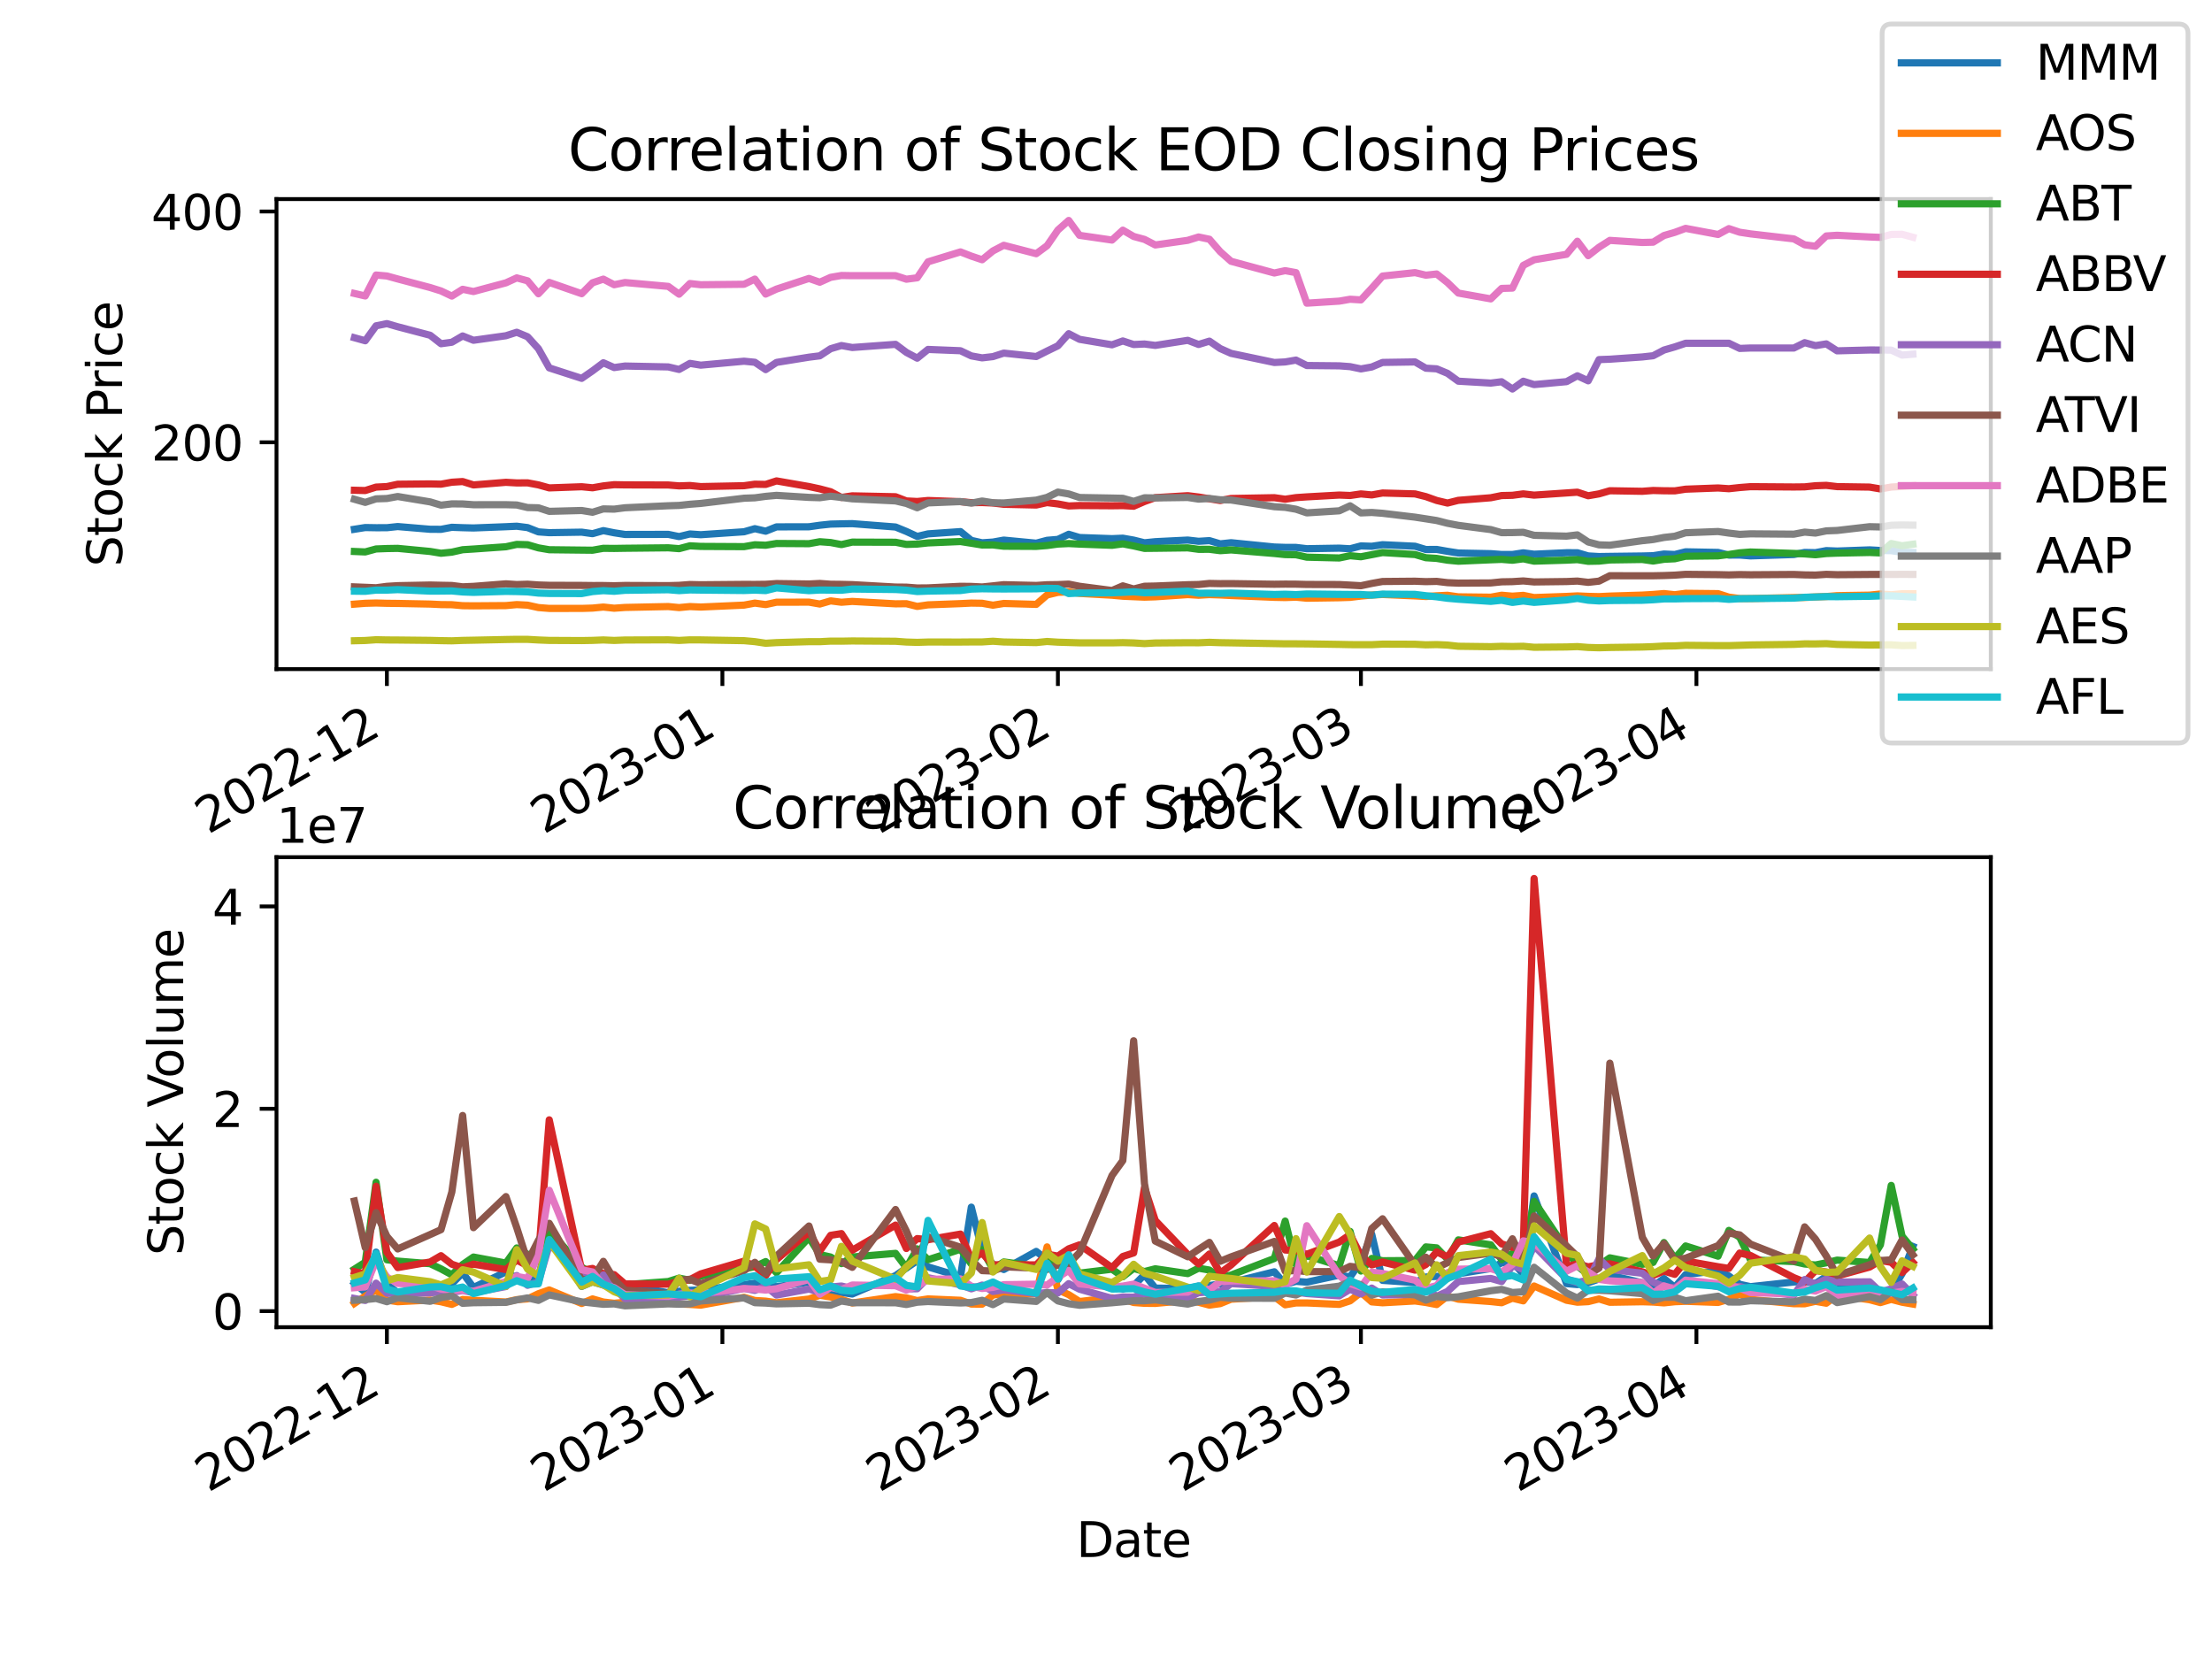 <?xml version="1.0" encoding="utf-8" standalone="no"?>
<!DOCTYPE svg PUBLIC "-//W3C//DTD SVG 1.1//EN"
  "http://www.w3.org/Graphics/SVG/1.1/DTD/svg11.dtd">
<svg xmlns:xlink="http://www.w3.org/1999/xlink" width="460.8pt" height="345.6pt" viewBox="0 0 460.8 345.6" xmlns="http://www.w3.org/2000/svg" version="1.1">
 <defs>
  <style type="text/css">*{stroke-linejoin: round; stroke-linecap: butt}</style>
 </defs>
 <g id="figure_1">
  <g id="patch_1">
   <path d="M 0 345.6 
L 460.8 345.6 
L 460.8 0 
L 0 0 
z
" style="fill: #ffffff"/>
  </g>
  <g id="axes_1">
   <g id="patch_2">
    <path d="M 57.6 139.392 
L 414.72 139.392 
L 414.72 41.472 
L 57.6 41.472 
z
" style="fill: #ffffff"/>
   </g>
   <g id="matplotlib.axis_1">
    <g id="xtick_1">
     <g id="line2d_1">
      <defs>
       <path id="m8547d3345a" d="M 0 0 
L 0 3.5 
" style="stroke: #000000; stroke-width: 0.8"/>
      </defs>
      <g>
       <use xlink:href="#m8547d3345a" x="80.596" y="139.392" style="stroke: #000000; stroke-width: 0.8"/>
      </g>
     </g>
     <g id="text_1">
      <!-- 2022-12 -->
      <g transform="translate(43.372 173.864)rotate(-30)scale(0.1 -0.1)">
       <defs>
        <path id="DejaVuSans-32" d="M 1228 531 
L 3431 531 
L 3431 0 
L 469 0 
L 469 531 
Q 828 903 1448 1529 
Q 2069 2156 2228 2338 
Q 2531 2678 2651 2914 
Q 2772 3150 2772 3378 
Q 2772 3750 2511 3984 
Q 2250 4219 1831 4219 
Q 1534 4219 1204 4116 
Q 875 4013 500 3803 
L 500 4441 
Q 881 4594 1212 4672 
Q 1544 4750 1819 4750 
Q 2544 4750 2975 4387 
Q 3406 4025 3406 3419 
Q 3406 3131 3298 2873 
Q 3191 2616 2906 2266 
Q 2828 2175 2409 1742 
Q 1991 1309 1228 531 
z
" transform="scale(0.016)"/>
        <path id="DejaVuSans-30" d="M 2034 4250 
Q 1547 4250 1301 3770 
Q 1056 3291 1056 2328 
Q 1056 1369 1301 889 
Q 1547 409 2034 409 
Q 2525 409 2770 889 
Q 3016 1369 3016 2328 
Q 3016 3291 2770 3770 
Q 2525 4250 2034 4250 
z
M 2034 4750 
Q 2819 4750 3233 4129 
Q 3647 3509 3647 2328 
Q 3647 1150 3233 529 
Q 2819 -91 2034 -91 
Q 1250 -91 836 529 
Q 422 1150 422 2328 
Q 422 3509 836 4129 
Q 1250 4750 2034 4750 
z
" transform="scale(0.016)"/>
        <path id="DejaVuSans-2d" d="M 313 2009 
L 1997 2009 
L 1997 1497 
L 313 1497 
L 313 2009 
z
" transform="scale(0.016)"/>
        <path id="DejaVuSans-31" d="M 794 531 
L 1825 531 
L 1825 4091 
L 703 3866 
L 703 4441 
L 1819 4666 
L 2450 4666 
L 2450 531 
L 3481 531 
L 3481 0 
L 794 0 
L 794 531 
z
" transform="scale(0.016)"/>
       </defs>
       <use xlink:href="#DejaVuSans-32"/>
       <use xlink:href="#DejaVuSans-30" x="63.623"/>
       <use xlink:href="#DejaVuSans-32" x="127.246"/>
       <use xlink:href="#DejaVuSans-32" x="190.869"/>
       <use xlink:href="#DejaVuSans-2d" x="254.492"/>
       <use xlink:href="#DejaVuSans-31" x="290.576"/>
       <use xlink:href="#DejaVuSans-32" x="354.199"/>
      </g>
     </g>
    </g>
    <g id="xtick_2">
     <g id="line2d_2">
      <g>
       <use xlink:href="#m8547d3345a" x="150.487" y="139.392" style="stroke: #000000; stroke-width: 0.8"/>
      </g>
     </g>
     <g id="text_2">
      <!-- 2023-01 -->
      <g transform="translate(113.262 173.864)rotate(-30)scale(0.1 -0.1)">
       <defs>
        <path id="DejaVuSans-33" d="M 2597 2516 
Q 3050 2419 3304 2112 
Q 3559 1806 3559 1356 
Q 3559 666 3084 287 
Q 2609 -91 1734 -91 
Q 1441 -91 1130 -33 
Q 819 25 488 141 
L 488 750 
Q 750 597 1062 519 
Q 1375 441 1716 441 
Q 2309 441 2620 675 
Q 2931 909 2931 1356 
Q 2931 1769 2642 2001 
Q 2353 2234 1838 2234 
L 1294 2234 
L 1294 2753 
L 1863 2753 
Q 2328 2753 2575 2939 
Q 2822 3125 2822 3475 
Q 2822 3834 2567 4026 
Q 2313 4219 1838 4219 
Q 1578 4219 1281 4162 
Q 984 4106 628 3988 
L 628 4550 
Q 988 4650 1302 4700 
Q 1616 4750 1894 4750 
Q 2613 4750 3031 4423 
Q 3450 4097 3450 3541 
Q 3450 3153 3228 2886 
Q 3006 2619 2597 2516 
z
" transform="scale(0.016)"/>
       </defs>
       <use xlink:href="#DejaVuSans-32"/>
       <use xlink:href="#DejaVuSans-30" x="63.623"/>
       <use xlink:href="#DejaVuSans-32" x="127.246"/>
       <use xlink:href="#DejaVuSans-33" x="190.869"/>
       <use xlink:href="#DejaVuSans-2d" x="254.492"/>
       <use xlink:href="#DejaVuSans-30" x="290.576"/>
       <use xlink:href="#DejaVuSans-31" x="354.199"/>
      </g>
     </g>
    </g>
    <g id="xtick_3">
     <g id="line2d_3">
      <g>
       <use xlink:href="#m8547d3345a" x="220.378" y="139.392" style="stroke: #000000; stroke-width: 0.8"/>
      </g>
     </g>
     <g id="text_3">
      <!-- 2023-02 -->
      <g transform="translate(183.153 173.864)rotate(-30)scale(0.1 -0.1)">
       <use xlink:href="#DejaVuSans-32"/>
       <use xlink:href="#DejaVuSans-30" x="63.623"/>
       <use xlink:href="#DejaVuSans-32" x="127.246"/>
       <use xlink:href="#DejaVuSans-33" x="190.869"/>
       <use xlink:href="#DejaVuSans-2d" x="254.492"/>
       <use xlink:href="#DejaVuSans-30" x="290.576"/>
       <use xlink:href="#DejaVuSans-32" x="354.199"/>
      </g>
     </g>
    </g>
    <g id="xtick_4">
     <g id="line2d_4">
      <g>
       <use xlink:href="#m8547d3345a" x="283.505" y="139.392" style="stroke: #000000; stroke-width: 0.8"/>
      </g>
     </g>
     <g id="text_4">
      <!-- 2023-03 -->
      <g transform="translate(246.281 173.864)rotate(-30)scale(0.1 -0.1)">
       <use xlink:href="#DejaVuSans-32"/>
       <use xlink:href="#DejaVuSans-30" x="63.623"/>
       <use xlink:href="#DejaVuSans-32" x="127.246"/>
       <use xlink:href="#DejaVuSans-33" x="190.869"/>
       <use xlink:href="#DejaVuSans-2d" x="254.492"/>
       <use xlink:href="#DejaVuSans-30" x="290.576"/>
       <use xlink:href="#DejaVuSans-33" x="354.199"/>
      </g>
     </g>
    </g>
    <g id="xtick_5">
     <g id="line2d_5">
      <g>
       <use xlink:href="#m8547d3345a" x="353.396" y="139.392" style="stroke: #000000; stroke-width: 0.8"/>
      </g>
     </g>
     <g id="text_5">
      <!-- 2023-04 -->
      <g transform="translate(316.172 173.864)rotate(-30)scale(0.1 -0.1)">
       <defs>
        <path id="DejaVuSans-34" d="M 2419 4116 
L 825 1625 
L 2419 1625 
L 2419 4116 
z
M 2253 4666 
L 3047 4666 
L 3047 1625 
L 3713 1625 
L 3713 1100 
L 3047 1100 
L 3047 0 
L 2419 0 
L 2419 1100 
L 313 1100 
L 313 1709 
L 2253 4666 
z
" transform="scale(0.016)"/>
       </defs>
       <use xlink:href="#DejaVuSans-32"/>
       <use xlink:href="#DejaVuSans-30" x="63.623"/>
       <use xlink:href="#DejaVuSans-32" x="127.246"/>
       <use xlink:href="#DejaVuSans-33" x="190.869"/>
       <use xlink:href="#DejaVuSans-2d" x="254.492"/>
       <use xlink:href="#DejaVuSans-30" x="290.576"/>
       <use xlink:href="#DejaVuSans-34" x="354.199"/>
      </g>
     </g>
    </g>
    <g id="text_6">
     <!-- Date -->
     <g transform="translate(224.209 187.263)scale(0.1 -0.1)">
      <defs>
       <path id="DejaVuSans-44" d="M 1259 4147 
L 1259 519 
L 2022 519 
Q 2988 519 3436 956 
Q 3884 1394 3884 2338 
Q 3884 3275 3436 3711 
Q 2988 4147 2022 4147 
L 1259 4147 
z
M 628 4666 
L 1925 4666 
Q 3281 4666 3915 4102 
Q 4550 3538 4550 2338 
Q 4550 1131 3912 565 
Q 3275 0 1925 0 
L 628 0 
L 628 4666 
z
" transform="scale(0.016)"/>
       <path id="DejaVuSans-61" d="M 2194 1759 
Q 1497 1759 1228 1600 
Q 959 1441 959 1056 
Q 959 750 1161 570 
Q 1363 391 1709 391 
Q 2188 391 2477 730 
Q 2766 1069 2766 1631 
L 2766 1759 
L 2194 1759 
z
M 3341 1997 
L 3341 0 
L 2766 0 
L 2766 531 
Q 2569 213 2275 61 
Q 1981 -91 1556 -91 
Q 1019 -91 701 211 
Q 384 513 384 1019 
Q 384 1609 779 1909 
Q 1175 2209 1959 2209 
L 2766 2209 
L 2766 2266 
Q 2766 2663 2505 2880 
Q 2244 3097 1772 3097 
Q 1472 3097 1187 3025 
Q 903 2953 641 2809 
L 641 3341 
Q 956 3463 1253 3523 
Q 1550 3584 1831 3584 
Q 2591 3584 2966 3190 
Q 3341 2797 3341 1997 
z
" transform="scale(0.016)"/>
       <path id="DejaVuSans-74" d="M 1172 4494 
L 1172 3500 
L 2356 3500 
L 2356 3053 
L 1172 3053 
L 1172 1153 
Q 1172 725 1289 603 
Q 1406 481 1766 481 
L 2356 481 
L 2356 0 
L 1766 0 
Q 1100 0 847 248 
Q 594 497 594 1153 
L 594 3053 
L 172 3053 
L 172 3500 
L 594 3500 
L 594 4494 
L 1172 4494 
z
" transform="scale(0.016)"/>
       <path id="DejaVuSans-65" d="M 3597 1894 
L 3597 1613 
L 953 1613 
Q 991 1019 1311 708 
Q 1631 397 2203 397 
Q 2534 397 2845 478 
Q 3156 559 3463 722 
L 3463 178 
Q 3153 47 2828 -22 
Q 2503 -91 2169 -91 
Q 1331 -91 842 396 
Q 353 884 353 1716 
Q 353 2575 817 3079 
Q 1281 3584 2069 3584 
Q 2775 3584 3186 3129 
Q 3597 2675 3597 1894 
z
M 3022 2063 
Q 3016 2534 2758 2815 
Q 2500 3097 2075 3097 
Q 1594 3097 1305 2825 
Q 1016 2553 972 2059 
L 3022 2063 
z
" transform="scale(0.016)"/>
      </defs>
      <use xlink:href="#DejaVuSans-44"/>
      <use xlink:href="#DejaVuSans-61" x="77.002"/>
      <use xlink:href="#DejaVuSans-74" x="138.281"/>
      <use xlink:href="#DejaVuSans-65" x="177.49"/>
     </g>
    </g>
   </g>
   <g id="matplotlib.axis_2">
    <g id="ytick_1">
     <g id="line2d_6">
      <defs>
       <path id="m5845936d24" d="M 0 0 
L -3.5 0 
" style="stroke: #000000; stroke-width: 0.8"/>
      </defs>
      <g>
       <use xlink:href="#m5845936d24" x="57.6" y="92.138" style="stroke: #000000; stroke-width: 0.8"/>
      </g>
     </g>
     <g id="text_7">
      <!-- 200 -->
      <g transform="translate(31.512 95.937)scale(0.1 -0.1)">
       <use xlink:href="#DejaVuSans-32"/>
       <use xlink:href="#DejaVuSans-30" x="63.623"/>
       <use xlink:href="#DejaVuSans-30" x="127.246"/>
      </g>
     </g>
    </g>
    <g id="ytick_2">
     <g id="line2d_7">
      <g>
       <use xlink:href="#m5845936d24" x="57.6" y="44.055" style="stroke: #000000; stroke-width: 0.8"/>
      </g>
     </g>
     <g id="text_8">
      <!-- 400 -->
      <g transform="translate(31.512 47.854)scale(0.1 -0.1)">
       <use xlink:href="#DejaVuSans-34"/>
       <use xlink:href="#DejaVuSans-30" x="63.623"/>
       <use xlink:href="#DejaVuSans-30" x="127.246"/>
      </g>
     </g>
    </g>
    <g id="text_9">
     <!-- Stock Price -->
     <g transform="translate(25.433 118.057)rotate(-90)scale(0.1 -0.1)">
      <defs>
       <path id="DejaVuSans-53" d="M 3425 4513 
L 3425 3897 
Q 3066 4069 2747 4153 
Q 2428 4238 2131 4238 
Q 1616 4238 1336 4038 
Q 1056 3838 1056 3469 
Q 1056 3159 1242 3001 
Q 1428 2844 1947 2747 
L 2328 2669 
Q 3034 2534 3370 2195 
Q 3706 1856 3706 1288 
Q 3706 609 3251 259 
Q 2797 -91 1919 -91 
Q 1588 -91 1214 -16 
Q 841 59 441 206 
L 441 856 
Q 825 641 1194 531 
Q 1563 422 1919 422 
Q 2459 422 2753 634 
Q 3047 847 3047 1241 
Q 3047 1584 2836 1778 
Q 2625 1972 2144 2069 
L 1759 2144 
Q 1053 2284 737 2584 
Q 422 2884 422 3419 
Q 422 4038 858 4394 
Q 1294 4750 2059 4750 
Q 2388 4750 2728 4690 
Q 3069 4631 3425 4513 
z
" transform="scale(0.016)"/>
       <path id="DejaVuSans-6f" d="M 1959 3097 
Q 1497 3097 1228 2736 
Q 959 2375 959 1747 
Q 959 1119 1226 758 
Q 1494 397 1959 397 
Q 2419 397 2687 759 
Q 2956 1122 2956 1747 
Q 2956 2369 2687 2733 
Q 2419 3097 1959 3097 
z
M 1959 3584 
Q 2709 3584 3137 3096 
Q 3566 2609 3566 1747 
Q 3566 888 3137 398 
Q 2709 -91 1959 -91 
Q 1206 -91 779 398 
Q 353 888 353 1747 
Q 353 2609 779 3096 
Q 1206 3584 1959 3584 
z
" transform="scale(0.016)"/>
       <path id="DejaVuSans-63" d="M 3122 3366 
L 3122 2828 
Q 2878 2963 2633 3030 
Q 2388 3097 2138 3097 
Q 1578 3097 1268 2742 
Q 959 2388 959 1747 
Q 959 1106 1268 751 
Q 1578 397 2138 397 
Q 2388 397 2633 464 
Q 2878 531 3122 666 
L 3122 134 
Q 2881 22 2623 -34 
Q 2366 -91 2075 -91 
Q 1284 -91 818 406 
Q 353 903 353 1747 
Q 353 2603 823 3093 
Q 1294 3584 2113 3584 
Q 2378 3584 2631 3529 
Q 2884 3475 3122 3366 
z
" transform="scale(0.016)"/>
       <path id="DejaVuSans-6b" d="M 581 4863 
L 1159 4863 
L 1159 1991 
L 2875 3500 
L 3609 3500 
L 1753 1863 
L 3688 0 
L 2938 0 
L 1159 1709 
L 1159 0 
L 581 0 
L 581 4863 
z
" transform="scale(0.016)"/>
       <path id="DejaVuSans-20" transform="scale(0.016)"/>
       <path id="DejaVuSans-50" d="M 1259 4147 
L 1259 2394 
L 2053 2394 
Q 2494 2394 2734 2622 
Q 2975 2850 2975 3272 
Q 2975 3691 2734 3919 
Q 2494 4147 2053 4147 
L 1259 4147 
z
M 628 4666 
L 2053 4666 
Q 2838 4666 3239 4311 
Q 3641 3956 3641 3272 
Q 3641 2581 3239 2228 
Q 2838 1875 2053 1875 
L 1259 1875 
L 1259 0 
L 628 0 
L 628 4666 
z
" transform="scale(0.016)"/>
       <path id="DejaVuSans-72" d="M 2631 2963 
Q 2534 3019 2420 3045 
Q 2306 3072 2169 3072 
Q 1681 3072 1420 2755 
Q 1159 2438 1159 1844 
L 1159 0 
L 581 0 
L 581 3500 
L 1159 3500 
L 1159 2956 
Q 1341 3275 1631 3429 
Q 1922 3584 2338 3584 
Q 2397 3584 2469 3576 
Q 2541 3569 2628 3553 
L 2631 2963 
z
" transform="scale(0.016)"/>
       <path id="DejaVuSans-69" d="M 603 3500 
L 1178 3500 
L 1178 0 
L 603 0 
L 603 3500 
z
M 603 4863 
L 1178 4863 
L 1178 4134 
L 603 4134 
L 603 4863 
z
" transform="scale(0.016)"/>
      </defs>
      <use xlink:href="#DejaVuSans-53"/>
      <use xlink:href="#DejaVuSans-74" x="63.477"/>
      <use xlink:href="#DejaVuSans-6f" x="102.686"/>
      <use xlink:href="#DejaVuSans-63" x="163.867"/>
      <use xlink:href="#DejaVuSans-6b" x="218.848"/>
      <use xlink:href="#DejaVuSans-20" x="276.758"/>
      <use xlink:href="#DejaVuSans-50" x="308.545"/>
      <use xlink:href="#DejaVuSans-72" x="367.098"/>
      <use xlink:href="#DejaVuSans-69" x="408.211"/>
      <use xlink:href="#DejaVuSans-63" x="435.994"/>
      <use xlink:href="#DejaVuSans-65" x="490.975"/>
     </g>
    </g>
   </g>
   <g id="line2d_8">
    <path d="M 73.833 110.255 
L 76.087 109.897 
L 78.342 109.936 
L 80.596 109.931 
L 82.851 109.69 
L 89.615 110.258 
L 91.869 110.27 
L 94.124 109.844 
L 96.378 109.928 
L 98.633 109.986 
L 105.396 109.724 
L 107.651 109.618 
L 109.905 109.907 
L 112.16 110.799 
L 114.415 110.965 
L 121.178 110.859 
L 123.433 111.176 
L 125.687 110.539 
L 127.942 110.989 
L 130.196 111.337 
L 139.215 111.318 
L 141.469 111.782 
L 143.724 111.234 
L 145.978 111.39 
L 154.996 110.777 
L 157.251 110.133 
L 159.505 110.659 
L 161.76 109.755 
L 168.524 109.738 
L 170.778 109.416 
L 173.033 109.178 
L 175.287 109.123 
L 177.542 109.085 
L 186.56 109.784 
L 188.815 110.71 
L 191.069 111.748 
L 193.324 111.215 
L 200.087 110.741 
L 202.342 112.573 
L 204.596 113.071 
L 206.851 112.922 
L 209.105 112.513 
L 215.869 113.155 
L 218.124 112.554 
L 220.378 112.366 
L 222.633 111.301 
L 224.887 111.974 
L 231.651 112.212 
L 233.905 112.116 
L 236.16 112.513 
L 238.415 113.071 
L 240.669 112.842 
L 247.433 112.506 
L 249.687 112.763 
L 251.942 112.623 
L 254.196 113.294 
L 256.451 113.056 
L 265.469 113.955 
L 267.724 114.03 
L 269.978 114.037 
L 272.233 114.304 
L 278.996 114.191 
L 281.251 114.318 
L 283.505 113.725 
L 285.76 113.799 
L 288.015 113.472 
L 294.778 113.792 
L 297.033 114.475 
L 299.287 114.458 
L 301.542 114.852 
L 303.796 115.203 
L 310.56 115.338 
L 312.815 115.511 
L 315.069 115.511 
L 317.324 115.167 
L 319.578 115.453 
L 326.342 115.143 
L 328.596 115.148 
L 330.851 115.809 
L 333.105 115.939 
L 335.36 115.905 
L 342.124 115.821 
L 344.378 115.761 
L 346.633 115.412 
L 348.887 115.511 
L 351.142 114.951 
L 357.905 115.08 
L 360.16 115.638 
L 362.415 115.629 
L 364.669 115.804 
L 373.687 115.516 
L 375.942 115.083 
L 378.196 115.129 
L 380.451 114.701 
L 382.705 114.792 
L 389.469 114.549 
L 391.724 114.672 
L 393.978 114.717 
L 396.233 115.042 
L 398.487 115.102 
" clip-path="url(#p41edebb1a8)" style="fill: none; stroke: #1f77b4; stroke-width: 1.5; stroke-linecap: square"/>
   </g>
   <g id="line2d_9">
    <path d="M 73.833 125.853 
L 76.087 125.678 
L 78.342 125.618 
L 80.596 125.68 
L 82.851 125.704 
L 89.615 125.839 
L 91.869 125.947 
L 94.124 125.971 
L 96.378 126.176 
L 98.633 126.204 
L 105.396 126.154 
L 107.651 125.947 
L 109.905 126.065 
L 112.16 126.565 
L 114.415 126.745 
L 121.178 126.743 
L 123.433 126.676 
L 125.687 126.459 
L 127.942 126.702 
L 130.196 126.541 
L 139.215 126.356 
L 141.469 126.572 
L 143.724 126.358 
L 145.978 126.459 
L 154.996 126.055 
L 157.251 125.637 
L 159.505 125.945 
L 161.76 125.45 
L 168.524 125.438 
L 170.778 125.829 
L 173.033 125.175 
L 175.287 125.459 
L 177.542 125.284 
L 186.56 125.789 
L 188.815 125.762 
L 191.069 126.327 
L 193.324 126 
L 200.087 125.745 
L 202.342 125.635 
L 204.596 125.671 
L 206.851 126.072 
L 209.105 125.709 
L 215.869 125.902 
L 218.124 123.945 
L 220.378 123.401 
L 222.633 123.295 
L 224.887 123.62 
L 231.651 123.995 
L 233.905 124.202 
L 236.16 124.303 
L 238.415 124.399 
L 240.669 124.327 
L 247.433 123.865 
L 249.687 123.997 
L 251.942 123.865 
L 254.196 123.94 
L 256.451 124.055 
L 265.469 124.433 
L 267.724 124.481 
L 269.978 124.399 
L 272.233 124.618 
L 278.996 124.517 
L 281.251 124.442 
L 283.505 124.168 
L 285.76 123.959 
L 288.015 123.841 
L 294.778 124.137 
L 297.033 124.259 
L 299.287 124.11 
L 301.542 124.009 
L 303.796 124.329 
L 310.56 124.406 
L 312.815 123.997 
L 315.069 124.192 
L 317.324 124.024 
L 319.578 124.481 
L 326.342 124.245 
L 328.596 124.132 
L 330.851 124.235 
L 333.105 124.284 
L 335.36 124.175 
L 342.124 123.969 
L 344.378 123.836 
L 346.633 123.651 
L 348.887 123.896 
L 351.142 123.596 
L 357.905 123.668 
L 360.16 124.394 
L 362.415 124.687 
L 364.669 124.69 
L 373.687 124.481 
L 375.942 124.459 
L 378.196 124.348 
L 380.451 124.269 
L 382.705 124.084 
L 389.469 123.976 
L 391.724 123.743 
L 393.978 123.901 
L 396.233 123.687 
L 398.487 123.685 
" clip-path="url(#p41edebb1a8)" style="fill: none; stroke: #ff7f0e; stroke-width: 1.5; stroke-linecap: square"/>
   </g>
   <g id="line2d_10">
    <path d="M 73.833 114.883 
L 76.087 114.977 
L 78.342 114.357 
L 80.596 114.273 
L 82.851 114.234 
L 89.615 114.879 
L 91.869 115.251 
L 94.124 115.023 
L 96.378 114.515 
L 98.633 114.374 
L 105.396 113.898 
L 107.651 113.407 
L 109.905 113.472 
L 112.16 114.131 
L 114.415 114.518 
L 121.178 114.595 
L 123.433 114.619 
L 125.687 114.222 
L 127.942 114.249 
L 130.196 114.213 
L 139.215 114.119 
L 141.469 114.297 
L 143.724 113.7 
L 145.978 113.826 
L 154.996 113.876 
L 157.251 113.484 
L 159.505 113.583 
L 161.76 113.215 
L 168.524 113.258 
L 170.778 112.849 
L 173.033 113.018 
L 175.287 113.448 
L 177.542 112.931 
L 186.56 112.96 
L 188.815 113.412 
L 191.069 113.342 
L 193.324 113.097 
L 200.087 112.811 
L 202.342 113.167 
L 204.596 113.535 
L 206.851 113.518 
L 209.105 113.787 
L 215.869 113.821 
L 218.124 113.643 
L 220.378 113.337 
L 222.633 113.234 
L 224.887 113.345 
L 231.651 113.595 
L 233.905 113.297 
L 236.16 113.727 
L 238.415 114.239 
L 240.669 114.217 
L 247.433 114.131 
L 249.687 114.434 
L 251.942 114.429 
L 254.196 114.717 
L 256.451 114.559 
L 265.469 115.302 
L 267.724 115.532 
L 269.978 115.566 
L 272.233 116.069 
L 278.996 116.234 
L 281.251 115.766 
L 283.505 115.98 
L 285.76 115.547 
L 288.015 115.109 
L 294.778 115.518 
L 297.033 116.184 
L 299.287 116.323 
L 301.542 116.696 
L 303.796 116.91 
L 310.56 116.614 
L 312.815 116.528 
L 315.069 116.708 
L 317.324 116.412 
L 319.578 116.898 
L 326.342 116.691 
L 328.596 116.581 
L 330.851 116.934 
L 333.105 116.891 
L 335.36 116.648 
L 342.124 116.549 
L 344.378 116.874 
L 346.633 116.511 
L 348.887 116.4 
L 351.142 115.876 
L 357.905 115.797 
L 360.16 115.506 
L 362.415 115.167 
L 364.669 114.994 
L 373.687 115.29 
L 375.942 115.388 
L 378.196 115.564 
L 380.451 115.311 
L 382.705 115.227 
L 389.469 115.092 
L 391.724 115.181 
L 393.978 113.224 
L 396.233 113.691 
L 398.487 113.376 
" clip-path="url(#p41edebb1a8)" style="fill: none; stroke: #2ca02c; stroke-width: 1.5; stroke-linecap: square"/>
   </g>
   <g id="line2d_11">
    <path d="M 73.833 102.132 
L 76.087 102.187 
L 78.342 101.471 
L 80.596 101.362 
L 82.851 100.874 
L 89.615 100.807 
L 91.869 100.86 
L 94.124 100.456 
L 96.378 100.314 
L 98.633 101.019 
L 105.396 100.475 
L 107.651 100.603 
L 109.905 100.586 
L 112.16 101.009 
L 114.415 101.639 
L 121.178 101.396 
L 123.433 101.615 
L 125.687 101.223 
L 127.942 100.968 
L 130.196 101.009 
L 139.215 101.035 
L 141.469 101.218 
L 143.724 101.139 
L 145.978 101.367 
L 154.996 101.182 
L 157.251 100.867 
L 159.505 100.915 
L 161.76 100.18 
L 168.524 101.355 
L 170.778 101.841 
L 173.033 102.435 
L 175.287 103.625 
L 177.542 103.293 
L 186.56 103.478 
L 188.815 104.351 
L 191.069 104.469 
L 193.324 104.257 
L 200.087 104.507 
L 202.342 104.714 
L 204.596 104.69 
L 206.851 104.784 
L 209.105 105.053 
L 215.869 105.204 
L 218.124 104.699 
L 220.378 104.976 
L 222.633 105.399 
L 224.887 105.312 
L 231.651 105.356 
L 233.905 105.327 
L 236.16 105.454 
L 238.415 104.471 
L 240.669 103.666 
L 247.433 103.262 
L 249.687 103.536 
L 251.942 103.904 
L 254.196 104.271 
L 256.451 103.844 
L 265.469 103.678 
L 267.724 103.997 
L 269.978 103.661 
L 272.233 103.507 
L 278.996 103.129 
L 281.251 103.221 
L 283.505 102.891 
L 285.76 103.105 
L 288.015 102.702 
L 294.778 102.889 
L 297.033 103.454 
L 299.287 104.255 
L 301.542 104.796 
L 303.796 104.228 
L 310.56 103.69 
L 312.815 103.233 
L 315.069 103.182 
L 317.324 102.884 
L 319.578 103.144 
L 326.342 102.687 
L 328.596 102.531 
L 330.851 103.276 
L 333.105 102.884 
L 335.36 102.23 
L 342.124 102.346 
L 344.378 102.175 
L 346.633 102.235 
L 348.887 102.254 
L 351.142 101.906 
L 357.905 101.653 
L 360.16 101.807 
L 362.415 101.562 
L 364.669 101.382 
L 373.687 101.447 
L 375.942 101.423 
L 378.196 101.187 
L 380.451 101.108 
L 382.705 101.372 
L 389.469 101.471 
L 391.724 101.853 
L 393.978 101.463 
L 396.233 101.336 
L 398.487 101.175 
" clip-path="url(#p41edebb1a8)" style="fill: none; stroke: #d62728; stroke-width: 1.5; stroke-linecap: square"/>
   </g>
   <g id="line2d_12">
    <path d="M 73.833 70.356 
L 76.087 70.986 
L 78.342 67.873 
L 80.596 67.416 
L 82.851 68.065 
L 89.615 69.842 
L 91.869 71.604 
L 94.124 71.296 
L 96.378 69.984 
L 98.633 70.883 
L 105.396 69.938 
L 107.651 69.214 
L 109.905 70.152 
L 112.16 72.635 
L 114.415 76.636 
L 121.178 78.819 
L 123.433 77.256 
L 125.687 75.568 
L 127.942 76.569 
L 130.196 76.249 
L 139.215 76.436 
L 141.469 76.963 
L 143.724 75.698 
L 145.978 76.068 
L 154.996 75.246 
L 157.251 75.467 
L 159.505 76.996 
L 161.76 75.499 
L 168.524 74.407 
L 170.778 74.124 
L 173.033 72.645 
L 175.287 71.981 
L 177.542 72.39 
L 186.56 71.731 
L 188.815 73.409 
L 191.069 74.614 
L 193.324 72.792 
L 200.087 73.063 
L 202.342 74.138 
L 204.596 74.549 
L 206.851 74.285 
L 209.105 73.561 
L 215.869 74.27 
L 218.124 73.133 
L 220.378 72.039 
L 222.633 69.515 
L 224.887 70.688 
L 231.651 71.828 
L 233.905 71.025 
L 236.16 71.772 
L 238.415 71.664 
L 240.669 71.953 
L 247.433 70.897 
L 249.687 71.758 
L 251.942 71.065 
L 254.196 72.611 
L 256.451 73.614 
L 265.469 75.513 
L 267.724 75.398 
L 269.978 75.013 
L 272.233 76.143 
L 278.996 76.21 
L 281.251 76.379 
L 283.505 76.85 
L 285.76 76.448 
L 288.015 75.501 
L 294.778 75.398 
L 297.033 76.703 
L 299.287 76.833 
L 301.542 77.771 
L 303.796 79.408 
L 310.56 79.802 
L 312.815 79.521 
L 315.069 81.038 
L 317.324 79.415 
L 319.578 80.117 
L 326.342 79.504 
L 328.596 78.285 
L 330.851 79.331 
L 333.105 74.91 
L 335.36 74.828 
L 342.124 74.357 
L 344.378 74.107 
L 346.633 72.919 
L 348.887 72.265 
L 351.142 71.508 
L 357.905 71.501 
L 360.16 71.501 
L 362.415 72.585 
L 364.669 72.496 
L 373.687 72.501 
L 375.942 71.383 
L 378.196 72.001 
L 380.451 71.638 
L 382.705 73.085 
L 389.469 72.909 
L 391.724 72.914 
L 393.978 72.929 
L 396.233 73.974 
L 398.487 73.787 
" clip-path="url(#p41edebb1a8)" style="fill: none; stroke: #9467bd; stroke-width: 1.5; stroke-linecap: square"/>
   </g>
   <g id="line2d_13">
    <path d="M 73.833 122.257 
L 76.087 122.348 
L 78.342 122.442 
L 80.596 122.144 
L 82.851 122.007 
L 89.615 121.87 
L 91.869 121.923 
L 94.124 121.966 
L 96.378 122.247 
L 98.633 122.151 
L 105.396 121.622 
L 107.651 121.774 
L 109.905 121.699 
L 112.16 121.86 
L 114.415 121.93 
L 121.178 121.952 
L 123.433 121.978 
L 125.687 121.976 
L 127.942 122.021 
L 130.196 121.961 
L 139.215 122 
L 141.469 121.937 
L 143.724 121.766 
L 145.978 121.817 
L 154.996 121.738 
L 157.251 121.747 
L 159.505 121.718 
L 161.76 121.567 
L 168.524 121.656 
L 170.778 121.543 
L 173.033 121.709 
L 175.287 121.733 
L 177.542 121.79 
L 186.56 122.295 
L 188.815 122.315 
L 191.069 122.488 
L 193.324 122.468 
L 200.087 122.137 
L 202.342 122.163 
L 204.596 122.276 
L 206.851 122.045 
L 209.105 121.802 
L 215.869 121.959 
L 218.124 121.812 
L 220.378 121.781 
L 222.633 121.682 
L 224.887 122.132 
L 231.651 123.012 
L 233.905 122.045 
L 236.16 122.697 
L 238.415 122.127 
L 240.669 122.081 
L 247.433 121.807 
L 249.687 121.762 
L 251.942 121.54 
L 254.196 121.586 
L 256.451 121.572 
L 265.469 121.709 
L 267.724 121.68 
L 269.978 121.692 
L 272.233 121.752 
L 278.996 121.771 
L 281.251 121.889 
L 283.505 122.016 
L 285.76 121.538 
L 288.015 121.134 
L 294.778 121.076 
L 297.033 121.165 
L 299.287 121.112 
L 301.542 121.379 
L 303.796 121.475 
L 310.56 121.435 
L 312.815 121.206 
L 315.069 121.165 
L 317.324 121.019 
L 319.578 121.23 
L 326.342 121.146 
L 328.596 121.048 
L 330.851 121.314 
L 333.105 121.064 
L 335.36 119.932 
L 342.124 119.946 
L 344.378 119.942 
L 346.633 119.896 
L 348.887 119.812 
L 351.142 119.644 
L 357.905 119.706 
L 360.16 119.759 
L 362.415 119.694 
L 364.669 119.732 
L 373.687 119.67 
L 375.942 119.764 
L 378.196 119.797 
L 380.451 119.646 
L 382.705 119.72 
L 389.469 119.665 
L 391.724 119.653 
L 393.978 119.665 
L 396.233 119.648 
L 398.487 119.658 
" clip-path="url(#p41edebb1a8)" style="fill: none; stroke: #8c564b; stroke-width: 1.5; stroke-linecap: square"/>
   </g>
   <g id="line2d_14">
    <path d="M 73.833 61.132 
L 76.087 61.658 
L 78.342 57.295 
L 80.596 57.492 
L 82.851 58.112 
L 89.615 59.901 
L 91.869 60.607 
L 94.124 61.682 
L 96.378 60.264 
L 98.633 60.73 
L 105.396 58.92 
L 107.651 57.888 
L 109.905 58.499 
L 112.16 61.194 
L 114.415 58.831 
L 121.178 61.182 
L 123.433 58.908 
L 125.687 58.148 
L 127.942 59.316 
L 130.196 58.852 
L 139.215 59.66 
L 141.469 61.285 
L 143.724 59.062 
L 145.978 59.314 
L 154.996 59.22 
L 157.251 58.141 
L 159.505 61.259 
L 161.76 60.223 
L 168.524 58.004 
L 170.778 58.792 
L 173.033 57.775 
L 175.287 57.388 
L 177.542 57.427 
L 186.56 57.427 
L 188.815 58.165 
L 191.069 57.871 
L 193.324 54.542 
L 200.087 52.474 
L 202.342 53.354 
L 204.596 54.111 
L 206.851 52.272 
L 209.105 51.097 
L 215.869 52.849 
L 218.124 51.186 
L 220.378 47.921 
L 222.633 45.923 
L 224.887 49.024 
L 231.651 50.01 
L 233.905 47.945 
L 236.16 49.257 
L 238.415 49.871 
L 240.669 51.029 
L 247.433 50.065 
L 249.687 49.368 
L 251.942 49.839 
L 254.196 52.431 
L 256.451 54.429 
L 265.469 56.869 
L 267.724 56.383 
L 269.978 56.792 
L 272.233 63.158 
L 278.996 62.73 
L 281.251 62.338 
L 283.505 62.475 
L 285.76 60.042 
L 288.015 57.508 
L 294.778 56.792 
L 297.033 57.326 
L 299.287 57.076 
L 301.542 58.872 
L 303.796 61.052 
L 310.56 62.261 
L 312.815 60.083 
L 315.069 60.016 
L 317.324 55.285 
L 319.578 54.119 
L 326.342 52.979 
L 328.596 50.253 
L 330.851 53.26 
L 333.105 51.508 
L 335.36 50.075 
L 342.124 50.51 
L 344.378 50.45 
L 346.633 49.065 
L 348.887 48.406 
L 351.142 47.572 
L 357.905 48.844 
L 360.16 47.625 
L 362.415 48.378 
L 364.669 48.719 
L 373.687 49.765 
L 375.942 51 
L 378.196 51.294 
L 380.451 49.152 
L 382.705 49.012 
L 389.469 49.363 
L 391.724 49.452 
L 393.978 48.837 
L 396.233 48.801 
L 398.487 49.423 
" clip-path="url(#p41edebb1a8)" style="fill: none; stroke: #e377c2; stroke-width: 1.5; stroke-linecap: square"/>
   </g>
   <g id="line2d_15">
    <path d="M 73.833 104.009 
L 76.087 104.656 
L 78.342 103.92 
L 80.596 103.846 
L 82.851 103.43 
L 89.615 104.553 
L 91.869 105.233 
L 94.124 104.964 
L 96.378 104.978 
L 98.633 105.144 
L 105.396 105.137 
L 107.651 105.197 
L 109.905 105.731 
L 112.16 105.786 
L 114.415 106.524 
L 121.178 106.346 
L 123.433 106.712 
L 125.687 106.012 
L 127.942 106.063 
L 130.196 105.774 
L 139.215 105.356 
L 141.469 105.288 
L 143.724 105.046 
L 145.978 104.872 
L 154.996 103.788 
L 157.251 103.704 
L 159.505 103.399 
L 161.76 103.192 
L 168.524 103.615 
L 170.778 103.685 
L 173.033 103.37 
L 175.287 103.632 
L 177.542 103.911 
L 186.56 104.348 
L 188.815 104.885 
L 191.069 105.776 
L 193.324 104.762 
L 200.087 104.49 
L 202.342 104.815 
L 204.596 104.372 
L 206.851 104.731 
L 209.105 104.774 
L 215.869 104.187 
L 218.124 103.61 
L 220.378 102.514 
L 222.633 102.899 
L 224.887 103.637 
L 231.651 103.757 
L 233.905 103.805 
L 236.16 104.442 
L 238.415 103.699 
L 240.669 103.726 
L 247.433 103.632 
L 249.687 103.976 
L 251.942 103.848 
L 254.196 104.113 
L 256.451 104.161 
L 265.469 105.555 
L 267.724 105.692 
L 269.978 106.079 
L 272.233 106.839 
L 278.996 106.411 
L 281.251 105.37 
L 283.505 106.846 
L 285.76 106.753 
L 288.015 106.928 
L 294.778 107.733 
L 297.033 108.08 
L 299.287 108.435 
L 301.542 109.008 
L 303.796 109.438 
L 310.56 110.323 
L 312.815 110.962 
L 315.069 110.945 
L 317.324 110.883 
L 319.578 111.515 
L 326.342 111.688 
L 328.596 111.421 
L 330.851 112.91 
L 333.105 113.501 
L 335.36 113.575 
L 342.124 112.635 
L 344.378 112.395 
L 346.633 111.96 
L 348.887 111.705 
L 351.142 110.984 
L 357.905 110.724 
L 360.16 111.049 
L 362.415 111.32 
L 364.669 111.205 
L 373.687 111.277 
L 375.942 110.847 
L 378.196 111.049 
L 380.451 110.59 
L 382.705 110.505 
L 389.469 109.719 
L 391.724 109.772 
L 393.978 109.421 
L 396.233 109.359 
L 398.487 109.397 
" clip-path="url(#p41edebb1a8)" style="fill: none; stroke: #7f7f7f; stroke-width: 1.5; stroke-linecap: square"/>
   </g>
   <g id="line2d_16">
    <path d="M 73.833 133.479 
L 76.087 133.426 
L 78.342 133.268 
L 80.596 133.316 
L 82.851 133.328 
L 89.615 133.4 
L 91.869 133.458 
L 94.124 133.494 
L 96.378 133.407 
L 98.633 133.364 
L 105.396 133.222 
L 107.651 133.184 
L 109.905 133.191 
L 112.16 133.318 
L 114.415 133.407 
L 121.178 133.441 
L 123.433 133.402 
L 125.687 133.311 
L 127.942 133.414 
L 130.196 133.326 
L 139.215 133.292 
L 141.469 133.412 
L 143.724 133.294 
L 145.978 133.306 
L 154.996 133.463 
L 157.251 133.662 
L 159.505 134.001 
L 161.76 133.866 
L 168.524 133.669 
L 170.778 133.674 
L 173.033 133.554 
L 175.287 133.564 
L 177.542 133.523 
L 186.56 133.585 
L 188.815 133.749 
L 191.069 133.816 
L 193.324 133.746 
L 200.087 133.751 
L 202.342 133.732 
L 204.596 133.727 
L 206.851 133.58 
L 209.105 133.737 
L 215.869 133.862 
L 218.124 133.631 
L 220.378 133.777 
L 222.633 133.845 
L 224.887 133.912 
L 231.651 133.919 
L 233.905 133.869 
L 236.16 133.931 
L 238.415 134.071 
L 240.669 133.943 
L 247.433 133.886 
L 249.687 133.9 
L 251.942 133.804 
L 254.196 133.881 
L 256.451 133.915 
L 265.469 134.073 
L 267.724 134.116 
L 269.978 134.116 
L 272.233 134.133 
L 278.996 134.239 
L 281.251 134.287 
L 283.505 134.299 
L 285.76 134.297 
L 288.015 134.186 
L 294.778 134.21 
L 297.033 134.328 
L 299.287 134.278 
L 301.542 134.381 
L 303.796 134.629 
L 310.56 134.715 
L 312.815 134.638 
L 315.069 134.679 
L 317.324 134.631 
L 319.578 134.838 
L 326.342 134.775 
L 328.596 134.698 
L 330.851 134.876 
L 333.105 134.941 
L 335.36 134.881 
L 342.124 134.787 
L 344.378 134.708 
L 346.633 134.58 
L 348.887 134.554 
L 351.142 134.431 
L 357.905 134.494 
L 360.16 134.494 
L 362.415 134.427 
L 364.669 134.354 
L 373.687 134.234 
L 375.942 134.126 
L 378.196 134.136 
L 380.451 134.08 
L 382.705 134.244 
L 389.469 134.371 
L 391.724 134.35 
L 393.978 134.33 
L 396.233 134.482 
L 398.487 134.451 
" clip-path="url(#p41edebb1a8)" style="fill: none; stroke: #bcbd22; stroke-width: 1.5; stroke-linecap: square"/>
   </g>
   <g id="line2d_17">
    <path d="M 73.833 123.154 
L 76.087 123.18 
L 78.342 122.928 
L 80.596 122.932 
L 82.851 122.829 
L 89.615 123.142 
L 91.869 123.13 
L 94.124 123.103 
L 96.378 123.315 
L 98.633 123.401 
L 105.396 123.194 
L 107.651 123.231 
L 109.905 123.298 
L 112.16 123.553 
L 114.415 123.627 
L 121.178 123.651 
L 123.433 123.233 
L 125.687 123.041 
L 127.942 123.173 
L 130.196 122.971 
L 139.215 122.853 
L 141.469 123.038 
L 143.724 122.892 
L 145.978 122.925 
L 154.996 123.012 
L 157.251 122.93 
L 159.505 123.031 
L 161.76 122.468 
L 168.524 123.043 
L 170.778 122.911 
L 173.033 122.932 
L 175.287 122.959 
L 177.542 122.706 
L 186.56 122.805 
L 188.815 122.94 
L 191.069 123.228 
L 193.324 123.139 
L 200.087 123.021 
L 202.342 122.718 
L 204.596 122.649 
L 206.851 122.68 
L 209.105 122.692 
L 215.869 122.661 
L 218.124 122.55 
L 220.378 122.603 
L 222.633 123.656 
L 224.887 123.538 
L 231.651 123.493 
L 233.905 123.404 
L 236.16 123.281 
L 238.415 123.481 
L 240.669 123.42 
L 247.433 123.149 
L 249.687 123.582 
L 251.942 123.567 
L 254.196 123.601 
L 256.451 123.543 
L 265.469 123.841 
L 267.724 123.786 
L 269.978 123.872 
L 272.233 123.735 
L 278.996 123.817 
L 281.251 123.836 
L 283.505 123.844 
L 285.76 123.978 
L 288.015 123.767 
L 294.778 123.82 
L 297.033 124.098 
L 299.287 124.324 
L 301.542 124.632 
L 303.796 124.827 
L 310.56 125.276 
L 312.815 125.046 
L 315.069 125.498 
L 317.324 125.2 
L 319.578 125.486 
L 326.342 124.983 
L 328.596 124.666 
L 330.851 125.043 
L 333.105 125.187 
L 335.36 125.103 
L 342.124 125.048 
L 344.378 124.94 
L 346.633 124.764 
L 348.887 124.764 
L 351.142 124.709 
L 357.905 124.675 
L 360.16 124.856 
L 362.415 124.723 
L 364.669 124.699 
L 373.687 124.601 
L 375.942 124.423 
L 378.196 124.358 
L 380.451 124.281 
L 382.705 124.303 
L 389.469 124.216 
L 391.724 124.139 
L 393.978 124.127 
L 396.233 124.238 
L 398.487 124.358 
" clip-path="url(#p41edebb1a8)" style="fill: none; stroke: #17becf; stroke-width: 1.5; stroke-linecap: square"/>
   </g>
   <g id="patch_3">
    <path d="M 57.6 139.392 
L 57.6 41.472 
" style="fill: none; stroke: #000000; stroke-width: 0.8; stroke-linejoin: miter; stroke-linecap: square"/>
   </g>
   <g id="patch_4">
    <path d="M 414.72 139.392 
L 414.72 41.472 
" style="fill: none; stroke: #000000; stroke-width: 0.8; stroke-linejoin: miter; stroke-linecap: square"/>
   </g>
   <g id="patch_5">
    <path d="M 57.6 139.392 
L 414.72 139.392 
" style="fill: none; stroke: #000000; stroke-width: 0.8; stroke-linejoin: miter; stroke-linecap: square"/>
   </g>
   <g id="patch_6">
    <path d="M 57.6 41.472 
L 414.72 41.472 
" style="fill: none; stroke: #000000; stroke-width: 0.8; stroke-linejoin: miter; stroke-linecap: square"/>
   </g>
   <g id="text_10">
    <!-- Correlation of Stock EOD Closing Prices -->
    <g transform="translate(118.325 35.472)scale(0.12 -0.12)">
     <defs>
      <path id="DejaVuSans-43" d="M 4122 4306 
L 4122 3641 
Q 3803 3938 3442 4084 
Q 3081 4231 2675 4231 
Q 1875 4231 1450 3742 
Q 1025 3253 1025 2328 
Q 1025 1406 1450 917 
Q 1875 428 2675 428 
Q 3081 428 3442 575 
Q 3803 722 4122 1019 
L 4122 359 
Q 3791 134 3420 21 
Q 3050 -91 2638 -91 
Q 1578 -91 968 557 
Q 359 1206 359 2328 
Q 359 3453 968 4101 
Q 1578 4750 2638 4750 
Q 3056 4750 3426 4639 
Q 3797 4528 4122 4306 
z
" transform="scale(0.016)"/>
      <path id="DejaVuSans-6c" d="M 603 4863 
L 1178 4863 
L 1178 0 
L 603 0 
L 603 4863 
z
" transform="scale(0.016)"/>
      <path id="DejaVuSans-6e" d="M 3513 2113 
L 3513 0 
L 2938 0 
L 2938 2094 
Q 2938 2591 2744 2837 
Q 2550 3084 2163 3084 
Q 1697 3084 1428 2787 
Q 1159 2491 1159 1978 
L 1159 0 
L 581 0 
L 581 3500 
L 1159 3500 
L 1159 2956 
Q 1366 3272 1645 3428 
Q 1925 3584 2291 3584 
Q 2894 3584 3203 3211 
Q 3513 2838 3513 2113 
z
" transform="scale(0.016)"/>
      <path id="DejaVuSans-66" d="M 2375 4863 
L 2375 4384 
L 1825 4384 
Q 1516 4384 1395 4259 
Q 1275 4134 1275 3809 
L 1275 3500 
L 2222 3500 
L 2222 3053 
L 1275 3053 
L 1275 0 
L 697 0 
L 697 3053 
L 147 3053 
L 147 3500 
L 697 3500 
L 697 3744 
Q 697 4328 969 4595 
Q 1241 4863 1831 4863 
L 2375 4863 
z
" transform="scale(0.016)"/>
      <path id="DejaVuSans-45" d="M 628 4666 
L 3578 4666 
L 3578 4134 
L 1259 4134 
L 1259 2753 
L 3481 2753 
L 3481 2222 
L 1259 2222 
L 1259 531 
L 3634 531 
L 3634 0 
L 628 0 
L 628 4666 
z
" transform="scale(0.016)"/>
      <path id="DejaVuSans-4f" d="M 2522 4238 
Q 1834 4238 1429 3725 
Q 1025 3213 1025 2328 
Q 1025 1447 1429 934 
Q 1834 422 2522 422 
Q 3209 422 3611 934 
Q 4013 1447 4013 2328 
Q 4013 3213 3611 3725 
Q 3209 4238 2522 4238 
z
M 2522 4750 
Q 3503 4750 4090 4092 
Q 4678 3434 4678 2328 
Q 4678 1225 4090 567 
Q 3503 -91 2522 -91 
Q 1538 -91 948 565 
Q 359 1222 359 2328 
Q 359 3434 948 4092 
Q 1538 4750 2522 4750 
z
" transform="scale(0.016)"/>
      <path id="DejaVuSans-73" d="M 2834 3397 
L 2834 2853 
Q 2591 2978 2328 3040 
Q 2066 3103 1784 3103 
Q 1356 3103 1142 2972 
Q 928 2841 928 2578 
Q 928 2378 1081 2264 
Q 1234 2150 1697 2047 
L 1894 2003 
Q 2506 1872 2764 1633 
Q 3022 1394 3022 966 
Q 3022 478 2636 193 
Q 2250 -91 1575 -91 
Q 1294 -91 989 -36 
Q 684 19 347 128 
L 347 722 
Q 666 556 975 473 
Q 1284 391 1588 391 
Q 1994 391 2212 530 
Q 2431 669 2431 922 
Q 2431 1156 2273 1281 
Q 2116 1406 1581 1522 
L 1381 1569 
Q 847 1681 609 1914 
Q 372 2147 372 2553 
Q 372 3047 722 3315 
Q 1072 3584 1716 3584 
Q 2034 3584 2315 3537 
Q 2597 3491 2834 3397 
z
" transform="scale(0.016)"/>
      <path id="DejaVuSans-67" d="M 2906 1791 
Q 2906 2416 2648 2759 
Q 2391 3103 1925 3103 
Q 1463 3103 1205 2759 
Q 947 2416 947 1791 
Q 947 1169 1205 825 
Q 1463 481 1925 481 
Q 2391 481 2648 825 
Q 2906 1169 2906 1791 
z
M 3481 434 
Q 3481 -459 3084 -895 
Q 2688 -1331 1869 -1331 
Q 1566 -1331 1297 -1286 
Q 1028 -1241 775 -1147 
L 775 -588 
Q 1028 -725 1275 -790 
Q 1522 -856 1778 -856 
Q 2344 -856 2625 -561 
Q 2906 -266 2906 331 
L 2906 616 
Q 2728 306 2450 153 
Q 2172 0 1784 0 
Q 1141 0 747 490 
Q 353 981 353 1791 
Q 353 2603 747 3093 
Q 1141 3584 1784 3584 
Q 2172 3584 2450 3431 
Q 2728 3278 2906 2969 
L 2906 3500 
L 3481 3500 
L 3481 434 
z
" transform="scale(0.016)"/>
     </defs>
     <use xlink:href="#DejaVuSans-43"/>
     <use xlink:href="#DejaVuSans-6f" x="69.824"/>
     <use xlink:href="#DejaVuSans-72" x="131.006"/>
     <use xlink:href="#DejaVuSans-72" x="170.369"/>
     <use xlink:href="#DejaVuSans-65" x="209.232"/>
     <use xlink:href="#DejaVuSans-6c" x="270.756"/>
     <use xlink:href="#DejaVuSans-61" x="298.539"/>
     <use xlink:href="#DejaVuSans-74" x="359.818"/>
     <use xlink:href="#DejaVuSans-69" x="399.027"/>
     <use xlink:href="#DejaVuSans-6f" x="426.811"/>
     <use xlink:href="#DejaVuSans-6e" x="487.992"/>
     <use xlink:href="#DejaVuSans-20" x="551.371"/>
     <use xlink:href="#DejaVuSans-6f" x="583.158"/>
     <use xlink:href="#DejaVuSans-66" x="644.34"/>
     <use xlink:href="#DejaVuSans-20" x="679.545"/>
     <use xlink:href="#DejaVuSans-53" x="711.332"/>
     <use xlink:href="#DejaVuSans-74" x="774.809"/>
     <use xlink:href="#DejaVuSans-6f" x="814.018"/>
     <use xlink:href="#DejaVuSans-63" x="875.199"/>
     <use xlink:href="#DejaVuSans-6b" x="930.18"/>
     <use xlink:href="#DejaVuSans-20" x="988.09"/>
     <use xlink:href="#DejaVuSans-45" x="1019.877"/>
     <use xlink:href="#DejaVuSans-4f" x="1083.061"/>
     <use xlink:href="#DejaVuSans-44" x="1161.771"/>
     <use xlink:href="#DejaVuSans-20" x="1238.773"/>
     <use xlink:href="#DejaVuSans-43" x="1270.561"/>
     <use xlink:href="#DejaVuSans-6c" x="1340.385"/>
     <use xlink:href="#DejaVuSans-6f" x="1368.168"/>
     <use xlink:href="#DejaVuSans-73" x="1429.35"/>
     <use xlink:href="#DejaVuSans-69" x="1481.449"/>
     <use xlink:href="#DejaVuSans-6e" x="1509.232"/>
     <use xlink:href="#DejaVuSans-67" x="1572.611"/>
     <use xlink:href="#DejaVuSans-20" x="1636.088"/>
     <use xlink:href="#DejaVuSans-50" x="1667.875"/>
     <use xlink:href="#DejaVuSans-72" x="1726.428"/>
     <use xlink:href="#DejaVuSans-69" x="1767.541"/>
     <use xlink:href="#DejaVuSans-63" x="1795.324"/>
     <use xlink:href="#DejaVuSans-65" x="1850.305"/>
     <use xlink:href="#DejaVuSans-73" x="1911.828"/>
    </g>
   </g>
  </g>
  <g id="axes_2">
   <g id="patch_7">
    <path d="M 57.6 276.48 
L 414.72 276.48 
L 414.72 178.56 
L 57.6 178.56 
z
" style="fill: #ffffff"/>
   </g>
   <g id="matplotlib.axis_3">
    <g id="xtick_6">
     <g id="line2d_18">
      <g>
       <use xlink:href="#m8547d3345a" x="80.596" y="276.48" style="stroke: #000000; stroke-width: 0.8"/>
      </g>
     </g>
     <g id="text_11">
      <!-- 2022-12 -->
      <g transform="translate(43.372 310.952)rotate(-30)scale(0.1 -0.1)">
       <use xlink:href="#DejaVuSans-32"/>
       <use xlink:href="#DejaVuSans-30" x="63.623"/>
       <use xlink:href="#DejaVuSans-32" x="127.246"/>
       <use xlink:href="#DejaVuSans-32" x="190.869"/>
       <use xlink:href="#DejaVuSans-2d" x="254.492"/>
       <use xlink:href="#DejaVuSans-31" x="290.576"/>
       <use xlink:href="#DejaVuSans-32" x="354.199"/>
      </g>
     </g>
    </g>
    <g id="xtick_7">
     <g id="line2d_19">
      <g>
       <use xlink:href="#m8547d3345a" x="150.487" y="276.48" style="stroke: #000000; stroke-width: 0.8"/>
      </g>
     </g>
     <g id="text_12">
      <!-- 2023-01 -->
      <g transform="translate(113.262 310.952)rotate(-30)scale(0.1 -0.1)">
       <use xlink:href="#DejaVuSans-32"/>
       <use xlink:href="#DejaVuSans-30" x="63.623"/>
       <use xlink:href="#DejaVuSans-32" x="127.246"/>
       <use xlink:href="#DejaVuSans-33" x="190.869"/>
       <use xlink:href="#DejaVuSans-2d" x="254.492"/>
       <use xlink:href="#DejaVuSans-30" x="290.576"/>
       <use xlink:href="#DejaVuSans-31" x="354.199"/>
      </g>
     </g>
    </g>
    <g id="xtick_8">
     <g id="line2d_20">
      <g>
       <use xlink:href="#m8547d3345a" x="220.378" y="276.48" style="stroke: #000000; stroke-width: 0.8"/>
      </g>
     </g>
     <g id="text_13">
      <!-- 2023-02 -->
      <g transform="translate(183.153 310.952)rotate(-30)scale(0.1 -0.1)">
       <use xlink:href="#DejaVuSans-32"/>
       <use xlink:href="#DejaVuSans-30" x="63.623"/>
       <use xlink:href="#DejaVuSans-32" x="127.246"/>
       <use xlink:href="#DejaVuSans-33" x="190.869"/>
       <use xlink:href="#DejaVuSans-2d" x="254.492"/>
       <use xlink:href="#DejaVuSans-30" x="290.576"/>
       <use xlink:href="#DejaVuSans-32" x="354.199"/>
      </g>
     </g>
    </g>
    <g id="xtick_9">
     <g id="line2d_21">
      <g>
       <use xlink:href="#m8547d3345a" x="283.505" y="276.48" style="stroke: #000000; stroke-width: 0.8"/>
      </g>
     </g>
     <g id="text_14">
      <!-- 2023-03 -->
      <g transform="translate(246.281 310.952)rotate(-30)scale(0.1 -0.1)">
       <use xlink:href="#DejaVuSans-32"/>
       <use xlink:href="#DejaVuSans-30" x="63.623"/>
       <use xlink:href="#DejaVuSans-32" x="127.246"/>
       <use xlink:href="#DejaVuSans-33" x="190.869"/>
       <use xlink:href="#DejaVuSans-2d" x="254.492"/>
       <use xlink:href="#DejaVuSans-30" x="290.576"/>
       <use xlink:href="#DejaVuSans-33" x="354.199"/>
      </g>
     </g>
    </g>
    <g id="xtick_10">
     <g id="line2d_22">
      <g>
       <use xlink:href="#m8547d3345a" x="353.396" y="276.48" style="stroke: #000000; stroke-width: 0.8"/>
      </g>
     </g>
     <g id="text_15">
      <!-- 2023-04 -->
      <g transform="translate(316.172 310.952)rotate(-30)scale(0.1 -0.1)">
       <use xlink:href="#DejaVuSans-32"/>
       <use xlink:href="#DejaVuSans-30" x="63.623"/>
       <use xlink:href="#DejaVuSans-32" x="127.246"/>
       <use xlink:href="#DejaVuSans-33" x="190.869"/>
       <use xlink:href="#DejaVuSans-2d" x="254.492"/>
       <use xlink:href="#DejaVuSans-30" x="290.576"/>
       <use xlink:href="#DejaVuSans-34" x="354.199"/>
      </g>
     </g>
    </g>
    <g id="text_16">
     <!-- Date -->
     <g transform="translate(224.209 324.351)scale(0.1 -0.1)">
      <use xlink:href="#DejaVuSans-44"/>
      <use xlink:href="#DejaVuSans-61" x="77.002"/>
      <use xlink:href="#DejaVuSans-74" x="138.281"/>
      <use xlink:href="#DejaVuSans-65" x="177.49"/>
     </g>
    </g>
   </g>
   <g id="matplotlib.axis_4">
    <g id="ytick_3">
     <g id="line2d_23">
      <g>
       <use xlink:href="#m5845936d24" x="57.6" y="273.135" style="stroke: #000000; stroke-width: 0.8"/>
      </g>
     </g>
     <g id="text_17">
      <!-- 0 -->
      <g transform="translate(44.237 276.934)scale(0.1 -0.1)">
       <use xlink:href="#DejaVuSans-30"/>
      </g>
     </g>
    </g>
    <g id="ytick_4">
     <g id="line2d_24">
      <g>
       <use xlink:href="#m5845936d24" x="57.6" y="230.978" style="stroke: #000000; stroke-width: 0.8"/>
      </g>
     </g>
     <g id="text_18">
      <!-- 2 -->
      <g transform="translate(44.237 234.777)scale(0.1 -0.1)">
       <use xlink:href="#DejaVuSans-32"/>
      </g>
     </g>
    </g>
    <g id="ytick_5">
     <g id="line2d_25">
      <g>
       <use xlink:href="#m5845936d24" x="57.6" y="188.821" style="stroke: #000000; stroke-width: 0.8"/>
      </g>
     </g>
     <g id="text_19">
      <!-- 4 -->
      <g transform="translate(44.237 192.62)scale(0.1 -0.1)">
       <use xlink:href="#DejaVuSans-34"/>
      </g>
     </g>
    </g>
    <g id="text_20">
     <!-- Stock Volume -->
     <g transform="translate(38.158 261.544)rotate(-90)scale(0.1 -0.1)">
      <defs>
       <path id="DejaVuSans-56" d="M 1831 0 
L 50 4666 
L 709 4666 
L 2188 738 
L 3669 4666 
L 4325 4666 
L 2547 0 
L 1831 0 
z
" transform="scale(0.016)"/>
       <path id="DejaVuSans-75" d="M 544 1381 
L 544 3500 
L 1119 3500 
L 1119 1403 
Q 1119 906 1312 657 
Q 1506 409 1894 409 
Q 2359 409 2629 706 
Q 2900 1003 2900 1516 
L 2900 3500 
L 3475 3500 
L 3475 0 
L 2900 0 
L 2900 538 
Q 2691 219 2414 64 
Q 2138 -91 1772 -91 
Q 1169 -91 856 284 
Q 544 659 544 1381 
z
M 1991 3584 
L 1991 3584 
z
" transform="scale(0.016)"/>
       <path id="DejaVuSans-6d" d="M 3328 2828 
Q 3544 3216 3844 3400 
Q 4144 3584 4550 3584 
Q 5097 3584 5394 3201 
Q 5691 2819 5691 2113 
L 5691 0 
L 5113 0 
L 5113 2094 
Q 5113 2597 4934 2840 
Q 4756 3084 4391 3084 
Q 3944 3084 3684 2787 
Q 3425 2491 3425 1978 
L 3425 0 
L 2847 0 
L 2847 2094 
Q 2847 2600 2669 2842 
Q 2491 3084 2119 3084 
Q 1678 3084 1418 2786 
Q 1159 2488 1159 1978 
L 1159 0 
L 581 0 
L 581 3500 
L 1159 3500 
L 1159 2956 
Q 1356 3278 1631 3431 
Q 1906 3584 2284 3584 
Q 2666 3584 2933 3390 
Q 3200 3197 3328 2828 
z
" transform="scale(0.016)"/>
      </defs>
      <use xlink:href="#DejaVuSans-53"/>
      <use xlink:href="#DejaVuSans-74" x="63.477"/>
      <use xlink:href="#DejaVuSans-6f" x="102.686"/>
      <use xlink:href="#DejaVuSans-63" x="163.867"/>
      <use xlink:href="#DejaVuSans-6b" x="218.848"/>
      <use xlink:href="#DejaVuSans-20" x="276.758"/>
      <use xlink:href="#DejaVuSans-56" x="308.545"/>
      <use xlink:href="#DejaVuSans-6f" x="369.203"/>
      <use xlink:href="#DejaVuSans-6c" x="430.385"/>
      <use xlink:href="#DejaVuSans-75" x="458.168"/>
      <use xlink:href="#DejaVuSans-6d" x="521.547"/>
      <use xlink:href="#DejaVuSans-65" x="618.959"/>
     </g>
    </g>
    <g id="text_21">
     <!-- 1e7 -->
     <g transform="translate(57.6 175.56)scale(0.1 -0.1)">
      <defs>
       <path id="DejaVuSans-37" d="M 525 4666 
L 3525 4666 
L 3525 4397 
L 1831 0 
L 1172 0 
L 2766 4134 
L 525 4134 
L 525 4666 
z
" transform="scale(0.016)"/>
      </defs>
      <use xlink:href="#DejaVuSans-31"/>
      <use xlink:href="#DejaVuSans-65" x="63.623"/>
      <use xlink:href="#DejaVuSans-37" x="125.146"/>
     </g>
    </g>
   </g>
   <g id="line2d_26">
    <path d="M 73.833 267.289 
L 76.087 269.208 
L 78.342 260.845 
L 80.596 267.572 
L 82.851 269.294 
L 89.615 268.617 
L 91.869 269.089 
L 94.124 267.44 
L 96.378 265.156 
L 98.633 268.213 
L 105.396 264.961 
L 107.651 266.27 
L 109.905 266.609 
L 112.16 266.102 
L 114.415 257.115 
L 121.178 267.991 
L 123.433 267.016 
L 125.687 267.7 
L 127.942 268.522 
L 130.196 267.635 
L 139.215 269.317 
L 141.469 269.001 
L 143.724 268.791 
L 145.978 268.717 
L 154.996 267.627 
L 157.251 267.297 
L 159.505 267.64 
L 161.76 268.04 
L 168.524 267.082 
L 170.778 269.661 
L 173.033 268.891 
L 175.287 269.257 
L 177.542 269.565 
L 186.56 265.734 
L 188.815 264.158 
L 191.069 262.638 
L 193.324 263.916 
L 200.087 265.942 
L 202.342 251.473 
L 204.596 260.502 
L 206.851 263.385 
L 209.105 264.462 
L 215.869 260.692 
L 218.124 262.445 
L 220.378 266.599 
L 222.633 262.77 
L 224.887 267.481 
L 231.651 267.892 
L 233.905 268.534 
L 236.16 267.84 
L 238.415 265.542 
L 240.669 268.34 
L 247.433 268.397 
L 249.687 267.945 
L 251.942 267.808 
L 254.196 267.454 
L 256.451 267.174 
L 265.469 264.937 
L 267.724 267.538 
L 269.978 266.93 
L 272.233 267.1 
L 278.996 265.639 
L 281.251 266.009 
L 283.505 262.775 
L 285.76 257.138 
L 288.015 266.725 
L 294.778 267.189 
L 297.033 266.025 
L 299.287 265.895 
L 301.542 265.834 
L 303.796 265.348 
L 310.56 264.258 
L 312.815 263.076 
L 315.069 262.824 
L 317.324 265.457 
L 319.578 249.135 
L 326.342 267.397 
L 328.596 267.605 
L 330.851 267.221 
L 333.105 266.437 
L 335.36 265.646 
L 342.124 267.238 
L 344.378 267.943 
L 346.633 266.344 
L 348.887 268.182 
L 351.142 265.526 
L 357.905 264.667 
L 360.16 265.813 
L 362.415 267.545 
L 364.669 268.035 
L 373.687 267.064 
L 375.942 266.912 
L 378.196 267.391 
L 380.451 265.894 
L 382.705 267.249 
L 389.469 268.004 
L 391.724 269.104 
L 393.978 269.092 
L 396.233 265.346 
L 398.487 259.664 
" clip-path="url(#p1c97d36c7c)" style="fill: none; stroke: #1f77b4; stroke-width: 1.5; stroke-linecap: square"/>
   </g>
   <g id="line2d_27">
    <path d="M 73.833 271.524 
L 76.087 270.009 
L 78.342 268.709 
L 80.596 270.835 
L 82.851 271.174 
L 89.615 270.832 
L 91.869 271.182 
L 94.124 271.727 
L 96.378 270.699 
L 98.633 270.869 
L 105.396 271.228 
L 107.651 270.741 
L 109.905 270.585 
L 112.16 269.505 
L 114.415 268.719 
L 121.178 271.544 
L 123.433 270.587 
L 125.687 271.232 
L 127.942 271.494 
L 130.196 271.281 
L 139.215 271.386 
L 141.469 271.638 
L 143.724 271.734 
L 145.978 271.887 
L 154.996 270.255 
L 157.251 270.912 
L 159.505 271.047 
L 161.76 271.382 
L 168.524 270.614 
L 170.778 269.822 
L 173.033 270.187 
L 175.287 270.688 
L 177.542 271.441 
L 186.56 270.107 
L 188.815 270.371 
L 191.069 270.931 
L 193.324 270.586 
L 200.087 270.874 
L 202.342 271.661 
L 204.596 271.681 
L 206.851 269.768 
L 209.105 269.516 
L 215.869 269.536 
L 218.124 259.749 
L 220.378 268.657 
L 222.633 269.704 
L 224.887 271.128 
L 231.651 270.355 
L 233.905 270.61 
L 236.16 271.336 
L 238.415 271.501 
L 240.669 271.523 
L 247.433 270.909 
L 249.687 271.288 
L 251.942 271.881 
L 254.196 271.571 
L 256.451 270.65 
L 265.469 270.113 
L 267.724 271.815 
L 269.978 271.428 
L 272.233 271.426 
L 278.996 271.726 
L 281.251 270.99 
L 283.505 269.223 
L 285.76 271.205 
L 288.015 271.393 
L 294.778 271.018 
L 297.033 271.334 
L 299.287 271.764 
L 301.542 269.979 
L 303.796 270.649 
L 310.56 271.139 
L 312.815 271.384 
L 315.069 270.438 
L 317.324 270.994 
L 319.578 267.898 
L 326.342 270.871 
L 328.596 271.275 
L 330.851 271.156 
L 333.105 270.593 
L 335.36 271.289 
L 342.124 271.178 
L 344.378 271.246 
L 346.633 271.412 
L 348.887 271.174 
L 351.142 271.084 
L 357.905 271.322 
L 360.16 270.679 
L 362.415 269.554 
L 364.669 270.691 
L 373.687 271.587 
L 375.942 271.6 
L 378.196 271.092 
L 380.451 271.481 
L 382.705 269.783 
L 389.469 270.758 
L 391.724 271.355 
L 393.978 270.684 
L 396.233 271.278 
L 398.487 271.664 
" clip-path="url(#p1c97d36c7c)" style="fill: none; stroke: #ff7f0e; stroke-width: 1.5; stroke-linecap: square"/>
   </g>
   <g id="line2d_28">
    <path d="M 73.833 264.388 
L 76.087 262.949 
L 78.342 246.286 
L 80.596 262.435 
L 82.851 262.713 
L 89.615 263.255 
L 91.869 264.333 
L 94.124 265.562 
L 96.378 263.422 
L 98.633 261.865 
L 105.396 263.117 
L 107.651 259.969 
L 109.905 261.299 
L 112.16 262.705 
L 114.415 256.322 
L 121.178 263.961 
L 123.433 265.393 
L 125.687 266.329 
L 127.942 266.155 
L 130.196 267.615 
L 139.215 266.964 
L 141.469 266.252 
L 143.724 266.71 
L 145.978 265.818 
L 154.996 264.341 
L 157.251 263.87 
L 159.505 262.813 
L 161.76 265.124 
L 168.524 257.794 
L 170.778 261.348 
L 173.033 261.857 
L 175.287 263.233 
L 177.542 261.86 
L 186.56 261.097 
L 188.815 264.095 
L 191.069 260.155 
L 193.324 262.43 
L 200.087 260.245 
L 202.342 263.308 
L 204.596 260.338 
L 206.851 264.367 
L 209.105 262.889 
L 215.869 263.787 
L 218.124 261.124 
L 220.378 263.581 
L 222.633 262.486 
L 224.887 265.221 
L 231.651 264.396 
L 233.905 265.965 
L 236.16 264.235 
L 238.415 264.887 
L 240.669 264.311 
L 247.433 265.312 
L 249.687 264.189 
L 251.942 264.576 
L 254.196 266.181 
L 256.451 265.622 
L 265.469 262.165 
L 267.724 254.373 
L 269.978 263.415 
L 272.233 261.59 
L 278.996 263.671 
L 281.251 256.531 
L 283.505 264.78 
L 285.76 262.153 
L 288.015 262.633 
L 294.778 262.585 
L 297.033 259.752 
L 299.287 259.955 
L 301.542 262.288 
L 303.796 258.29 
L 310.56 259.322 
L 312.815 262.398 
L 315.069 261.094 
L 317.324 261.986 
L 319.578 250.269 
L 326.342 260.328 
L 328.596 263.702 
L 330.851 265.532 
L 333.105 263.597 
L 335.36 262.028 
L 342.124 263.38 
L 344.378 262.985 
L 346.633 258.843 
L 348.887 262.175 
L 351.142 259.555 
L 357.905 261.684 
L 360.16 256.316 
L 362.415 257.751 
L 364.669 262.458 
L 373.687 262.806 
L 375.942 263.316 
L 378.196 263.521 
L 380.451 263.062 
L 382.705 262.504 
L 389.469 263.004 
L 391.724 259.324 
L 393.978 246.944 
L 396.233 257.509 
L 398.487 260.223 
" clip-path="url(#p1c97d36c7c)" style="fill: none; stroke: #2ca02c; stroke-width: 1.5; stroke-linecap: square"/>
   </g>
   <g id="line2d_29">
    <path d="M 73.833 264.908 
L 76.087 265.359 
L 78.342 247.119 
L 80.596 260.851 
L 82.851 264.061 
L 89.615 262.892 
L 91.869 261.583 
L 94.124 263.359 
L 96.378 264.125 
L 98.633 263.344 
L 105.396 264.473 
L 107.651 262.489 
L 109.905 263.68 
L 112.16 262.03 
L 114.415 233.285 
L 121.178 264.633 
L 123.433 264.237 
L 125.687 265.32 
L 127.942 265.534 
L 130.196 267.475 
L 139.215 267.508 
L 141.469 266.928 
L 143.724 266.574 
L 145.978 265.377 
L 154.996 262.727 
L 157.251 263.775 
L 159.505 265.723 
L 161.76 262.387 
L 168.524 256.624 
L 170.778 260.622 
L 173.033 257.343 
L 175.287 256.978 
L 177.542 260.447 
L 186.56 255.203 
L 188.815 260.085 
L 191.069 258.022 
L 193.324 258.255 
L 200.087 257.08 
L 202.342 262.234 
L 204.596 261.027 
L 206.851 263.485 
L 209.105 263.456 
L 215.869 263.495 
L 218.124 261.27 
L 220.378 261.668 
L 222.633 260.149 
L 224.887 259.322 
L 231.651 264.077 
L 233.905 261.748 
L 236.16 261.007 
L 238.415 247.383 
L 240.669 254.255 
L 247.433 261.325 
L 249.687 263.306 
L 251.942 261.229 
L 254.196 265.214 
L 256.451 263.518 
L 265.469 255.289 
L 267.724 260.4 
L 269.978 260.502 
L 272.233 261.286 
L 278.996 258.741 
L 281.251 257.196 
L 283.505 261.571 
L 285.76 263.506 
L 288.015 262.909 
L 294.778 264.594 
L 297.033 263.424 
L 299.287 260.782 
L 301.542 261.857 
L 303.796 258.748 
L 310.56 257.002 
L 312.815 259.13 
L 315.069 259.846 
L 317.324 259.789 
L 319.578 183.011 
L 326.342 263.843 
L 328.596 263.279 
L 330.851 263.909 
L 333.105 263.472 
L 335.36 263.273 
L 342.124 264.94 
L 344.378 265.689 
L 346.633 264.788 
L 348.887 265.471 
L 351.142 262.687 
L 357.905 263.882 
L 360.16 264.23 
L 362.415 261.029 
L 364.669 261.545 
L 373.687 266.159 
L 375.942 267.073 
L 378.196 264.693 
L 380.451 264.98 
L 382.705 265.814 
L 389.469 263.957 
L 391.724 262.603 
L 393.978 262.96 
L 396.233 265.108 
L 398.487 262.993 
" clip-path="url(#p1c97d36c7c)" style="fill: none; stroke: #d62728; stroke-width: 1.5; stroke-linecap: square"/>
   </g>
   <g id="line2d_30">
    <path d="M 73.833 270.493 
L 76.087 270.911 
L 78.342 267.302 
L 80.596 269.41 
L 82.851 269.458 
L 89.615 269.34 
L 91.869 269.087 
L 94.124 269.211 
L 96.378 268.822 
L 98.633 269.283 
L 105.396 268.013 
L 107.651 265.722 
L 109.905 267.755 
L 112.16 267.085 
L 114.415 259.365 
L 121.178 264.392 
L 123.433 266.595 
L 125.687 265.588 
L 127.942 268.337 
L 130.196 270.577 
L 139.215 271.007 
L 141.469 270.211 
L 143.724 269.937 
L 145.978 270.311 
L 154.996 268.392 
L 157.251 268.809 
L 159.505 267.913 
L 161.76 269.79 
L 168.524 268.536 
L 170.778 269.229 
L 173.033 268.113 
L 175.287 267.902 
L 177.542 268.441 
L 186.56 267.098 
L 188.815 268.513 
L 191.069 268.471 
L 193.324 266.165 
L 200.087 267.668 
L 202.342 268.486 
L 204.596 267.704 
L 206.851 269.04 
L 209.105 268.706 
L 215.869 269.482 
L 218.124 269.252 
L 220.378 269.347 
L 222.633 267.41 
L 224.887 268.565 
L 231.651 270.474 
L 233.905 270.181 
L 236.16 270.222 
L 238.415 269.442 
L 240.669 270.294 
L 247.433 270.427 
L 249.687 269.296 
L 251.942 269.15 
L 254.196 269.131 
L 256.451 267.396 
L 265.469 267.978 
L 267.724 269.29 
L 269.978 269.16 
L 272.233 269.478 
L 278.996 269.946 
L 281.251 268.581 
L 283.505 269.55 
L 285.76 268.332 
L 288.015 269.77 
L 294.778 269.659 
L 297.033 268.457 
L 299.287 270.052 
L 301.542 269.025 
L 303.796 266.97 
L 310.56 266.322 
L 312.815 266.968 
L 315.069 263.633 
L 317.324 264.451 
L 319.578 259.495 
L 326.342 266.427 
L 328.596 267.167 
L 330.851 266.686 
L 333.105 262.244 
L 335.36 264.443 
L 342.124 265.243 
L 344.378 267.086 
L 346.633 268.009 
L 348.887 268.3 
L 351.142 266.792 
L 357.905 268.039 
L 360.16 268.22 
L 362.415 267.985 
L 364.669 268.655 
L 373.687 269.813 
L 375.942 266.553 
L 378.196 267.536 
L 380.451 266.465 
L 382.705 267.082 
L 389.469 267.024 
L 391.724 269.143 
L 393.978 268.487 
L 396.233 267.473 
L 398.487 269.765 
" clip-path="url(#p1c97d36c7c)" style="fill: none; stroke: #9467bd; stroke-width: 1.5; stroke-linecap: square"/>
   </g>
   <g id="line2d_31">
    <path d="M 73.833 250.198 
L 76.087 259.902 
L 78.342 252.611 
L 80.596 257.558 
L 82.851 260.178 
L 89.615 257.177 
L 91.869 256.161 
L 94.124 248.319 
L 96.378 232.377 
L 98.633 255.745 
L 105.396 249.271 
L 107.651 255.753 
L 109.905 262.828 
L 112.16 258.392 
L 114.415 254.838 
L 121.178 266.58 
L 123.433 266.412 
L 125.687 262.76 
L 127.942 266.516 
L 130.196 268.773 
L 139.215 269.49 
L 141.469 266.706 
L 143.724 266.495 
L 145.978 267.422 
L 154.996 264.724 
L 157.251 262.964 
L 159.505 265.294 
L 161.76 261.66 
L 168.524 255.398 
L 170.778 262.312 
L 173.033 262.448 
L 175.287 262.818 
L 177.542 264.009 
L 186.56 251.963 
L 188.815 256.47 
L 191.069 261.898 
L 193.324 257.643 
L 200.087 259.815 
L 202.342 262.449 
L 204.596 264.694 
L 206.851 264.786 
L 209.105 263.897 
L 215.869 264.182 
L 218.124 264.455 
L 220.378 263.49 
L 222.633 263.236 
L 224.887 260.949 
L 231.651 244.878 
L 233.905 241.766 
L 236.16 216.804 
L 238.415 246.587 
L 240.669 258.544 
L 247.433 261.806 
L 249.687 260.269 
L 251.942 258.809 
L 254.196 262.75 
L 256.451 261.827 
L 265.469 258.61 
L 267.724 264.823 
L 269.978 264.663 
L 272.233 264.906 
L 278.996 264.895 
L 281.251 263.802 
L 283.505 264.1 
L 285.76 255.92 
L 288.015 253.892 
L 294.778 263.547 
L 297.033 261.897 
L 299.287 264.092 
L 301.542 263.044 
L 303.796 261.964 
L 310.56 261.051 
L 312.815 261.764 
L 315.069 258.061 
L 317.324 262.842 
L 319.578 253.302 
L 326.342 259.56 
L 328.596 261.746 
L 330.851 265.554 
L 333.105 264.17 
L 335.36 221.475 
L 342.124 257.767 
L 344.378 261.653 
L 346.633 259.051 
L 348.887 262.484 
L 351.142 262.101 
L 357.905 259.487 
L 360.16 256.877 
L 362.415 257.243 
L 364.669 259.173 
L 373.687 262.703 
L 375.942 255.58 
L 378.196 258.137 
L 380.451 261.653 
L 382.705 265.681 
L 389.469 263.471 
L 391.724 262.597 
L 393.978 262.449 
L 396.233 258.317 
L 398.487 261.399 
" clip-path="url(#p1c97d36c7c)" style="fill: none; stroke: #8c564b; stroke-width: 1.5; stroke-linecap: square"/>
   </g>
   <g id="line2d_32">
    <path d="M 73.833 268.255 
L 76.087 268.091 
L 78.342 262.638 
L 80.596 266.041 
L 82.851 267.355 
L 89.615 267.776 
L 91.869 268.535 
L 94.124 268.801 
L 96.378 268.78 
L 98.633 268.984 
L 105.396 266.991 
L 107.651 265.909 
L 109.905 266.313 
L 112.16 261.544 
L 114.415 247.966 
L 121.178 264.521 
L 123.433 264.97 
L 125.687 267.69 
L 127.942 268.246 
L 130.196 269.699 
L 139.215 270.048 
L 141.469 269.61 
L 143.724 269.355 
L 145.978 269.465 
L 154.996 268.436 
L 157.251 268.525 
L 159.505 268.747 
L 161.76 268.462 
L 168.524 266.529 
L 170.778 269.614 
L 173.033 268.193 
L 175.287 268.662 
L 177.542 267.692 
L 186.56 267.838 
L 188.815 268.751 
L 191.069 267.935 
L 193.324 266.496 
L 200.087 266.417 
L 202.342 267.936 
L 204.596 268.415 
L 206.851 268.18 
L 209.105 267.621 
L 215.869 267.52 
L 218.124 267.712 
L 220.378 266.048 
L 222.633 264.661 
L 224.887 267.453 
L 231.651 268.14 
L 233.905 267.915 
L 236.16 267.511 
L 238.415 268.36 
L 240.669 269.243 
L 247.433 269.178 
L 249.687 267.908 
L 251.942 268.733 
L 254.196 266.986 
L 256.451 266.841 
L 265.469 266.805 
L 267.724 267.656 
L 269.978 266.485 
L 272.233 255.335 
L 278.996 265.756 
L 281.251 267.414 
L 283.505 268.123 
L 285.76 265.028 
L 288.015 265.282 
L 294.778 266.684 
L 297.033 268.386 
L 299.287 267.825 
L 301.542 265.128 
L 303.796 264.391 
L 310.56 264.274 
L 312.815 265.018 
L 315.069 263.381 
L 317.324 258.492 
L 319.578 258.959 
L 326.342 264.815 
L 328.596 263.693 
L 330.851 264.96 
L 333.105 266.519 
L 335.36 266.825 
L 342.124 267.165 
L 344.378 269.381 
L 346.633 267.87 
L 348.887 268.626 
L 351.142 266.68 
L 357.905 267.417 
L 360.16 267.718 
L 362.415 268.335 
L 364.669 269.265 
L 373.687 269.573 
L 375.942 268.579 
L 378.196 268.965 
L 380.451 268.002 
L 382.705 269.919 
L 389.469 269.732 
L 391.724 269.79 
L 393.978 269.393 
L 396.233 269.029 
L 398.487 269.257 
" clip-path="url(#p1c97d36c7c)" style="fill: none; stroke: #e377c2; stroke-width: 1.5; stroke-linecap: square"/>
   </g>
   <g id="line2d_33">
    <path d="M 73.833 270.87 
L 76.087 270.735 
L 78.342 270.497 
L 80.596 271.17 
L 82.851 270.351 
L 89.615 271.09 
L 91.869 270.317 
L 94.124 269.937 
L 96.378 271.505 
L 98.633 271.382 
L 105.396 271.304 
L 107.651 270.794 
L 109.905 270.37 
L 112.16 270.894 
L 114.415 269.754 
L 121.178 271.201 
L 123.433 271.454 
L 125.687 271.708 
L 127.942 271.626 
L 130.196 272.029 
L 139.215 271.623 
L 141.469 271.69 
L 143.724 271.619 
L 145.978 271.017 
L 154.996 270.379 
L 157.251 271.376 
L 159.505 271.457 
L 161.76 271.621 
L 168.524 271.488 
L 170.778 271.78 
L 173.033 271.89 
L 175.287 271.032 
L 177.542 271.379 
L 186.56 271.388 
L 188.815 271.756 
L 191.069 271.275 
L 193.324 271.131 
L 200.087 271.433 
L 202.342 271.339 
L 204.596 270.871 
L 206.851 271.781 
L 209.105 270.606 
L 215.869 271.108 
L 218.124 269.253 
L 220.378 271.005 
L 222.633 271.581 
L 224.887 271.911 
L 231.651 271.391 
L 233.905 271.185 
L 236.16 270.972 
L 238.415 270.973 
L 240.669 270.784 
L 247.433 271.669 
L 249.687 271.123 
L 251.942 270.828 
L 254.196 270.248 
L 256.451 270.437 
L 265.469 270.458 
L 267.724 269.37 
L 269.978 269.767 
L 272.233 268.75 
L 278.996 267.934 
L 281.251 266.95 
L 283.505 267.651 
L 285.76 269.801 
L 288.015 269.114 
L 294.778 269.747 
L 297.033 270.846 
L 299.287 270.085 
L 301.542 270.332 
L 303.796 270.144 
L 310.56 268.883 
L 312.815 268.601 
L 315.069 269.249 
L 317.324 269.106 
L 319.578 263.997 
L 326.342 269.358 
L 328.596 270.416 
L 330.851 268.79 
L 333.105 268.787 
L 335.36 268.898 
L 342.124 269.485 
L 344.378 270.926 
L 346.633 270.244 
L 348.887 270.25 
L 351.142 270.966 
L 357.905 270.023 
L 360.16 271.236 
L 362.415 271.245 
L 364.669 270.964 
L 373.687 271.198 
L 375.942 270.641 
L 378.196 270.908 
L 380.451 269.892 
L 382.705 271.356 
L 389.469 270.108 
L 391.724 270.741 
L 393.978 269.063 
L 396.233 270.733 
L 398.487 270.775 
" clip-path="url(#p1c97d36c7c)" style="fill: none; stroke: #7f7f7f; stroke-width: 1.5; stroke-linecap: square"/>
   </g>
   <g id="line2d_34">
    <path d="M 73.833 266.114 
L 76.087 265.393 
L 78.342 261.574 
L 80.596 266.804 
L 82.851 266.136 
L 89.615 266.999 
L 91.869 267.665 
L 94.124 266.708 
L 96.378 264.511 
L 98.633 264.995 
L 105.396 267.969 
L 107.651 260.324 
L 109.905 264.373 
L 112.16 265.774 
L 114.415 258.657 
L 121.178 267.942 
L 123.433 267.039 
L 125.687 267.632 
L 127.942 269.094 
L 130.196 269.904 
L 139.215 269.752 
L 141.469 266.295 
L 143.724 270.139 
L 145.978 268.428 
L 154.996 264.081 
L 157.251 254.956 
L 159.505 256.027 
L 161.76 264.315 
L 168.524 263.473 
L 170.778 266.953 
L 173.033 266.628 
L 175.287 259.637 
L 177.542 262.712 
L 186.56 266.47 
L 188.815 263.899 
L 191.069 262.077 
L 193.324 266.847 
L 200.087 267.41 
L 202.342 265.178 
L 204.596 254.676 
L 206.851 264.99 
L 209.105 262.982 
L 215.869 264.448 
L 218.124 261.029 
L 220.378 262.721 
L 222.633 261.49 
L 224.887 265.375 
L 231.651 267.187 
L 233.905 265.836 
L 236.16 263.372 
L 238.415 265.24 
L 240.669 265.853 
L 247.433 268.142 
L 249.687 268.877 
L 251.942 265.865 
L 254.196 266.125 
L 256.451 266.328 
L 265.469 267.583 
L 267.724 267.02 
L 269.978 258.032 
L 272.233 264.992 
L 278.996 253.425 
L 281.251 257.112 
L 283.505 263.921 
L 285.76 266.142 
L 288.015 266.292 
L 294.778 263.084 
L 297.033 267.233 
L 299.287 263.49 
L 301.542 266.372 
L 303.796 261.571 
L 310.56 260.831 
L 312.815 261.255 
L 315.069 262.8 
L 317.324 263.346 
L 319.578 255.363 
L 326.342 261.083 
L 328.596 261.506 
L 330.851 266.833 
L 333.105 266.309 
L 335.36 264.861 
L 342.124 261.564 
L 344.378 265.362 
L 346.633 264.132 
L 348.887 262.508 
L 351.142 264.048 
L 357.905 265.825 
L 360.16 267.272 
L 362.415 265.674 
L 364.669 263.146 
L 373.687 261.825 
L 375.942 262.29 
L 378.196 264.611 
L 380.451 265.06 
L 382.705 264.979 
L 389.469 257.905 
L 391.724 263.889 
L 393.978 267.162 
L 396.233 262.654 
L 398.487 263.801 
" clip-path="url(#p1c97d36c7c)" style="fill: none; stroke: #bcbd22; stroke-width: 1.5; stroke-linecap: square"/>
   </g>
   <g id="line2d_35">
    <path d="M 73.833 267.248 
L 76.087 266.623 
L 78.342 261.101 
L 80.596 268.544 
L 82.851 269.146 
L 89.615 268.11 
L 91.869 268.046 
L 94.124 268.557 
L 96.378 268.115 
L 98.633 269.48 
L 105.396 267.813 
L 107.651 266.786 
L 109.905 267.58 
L 112.16 267.447 
L 114.415 258.233 
L 121.178 267.09 
L 123.433 265.907 
L 125.687 267.505 
L 127.942 268.42 
L 130.196 270.034 
L 139.215 269.553 
L 141.469 269.722 
L 143.724 269.787 
L 145.978 270.137 
L 154.996 266.149 
L 157.251 265.749 
L 159.505 267.192 
L 161.76 266.443 
L 168.524 265.965 
L 170.778 268.687 
L 173.033 267.882 
L 175.287 268.803 
L 177.542 268.959 
L 186.56 266.196 
L 188.815 267.763 
L 191.069 268.089 
L 193.324 254.228 
L 200.087 267.891 
L 202.342 268.203 
L 204.596 267.968 
L 206.851 267.06 
L 209.105 268.18 
L 215.869 269.389 
L 218.124 263.164 
L 220.378 266.468 
L 222.633 261.397 
L 224.887 266.108 
L 231.651 268.533 
L 233.905 268.49 
L 236.16 268.455 
L 238.415 269.128 
L 240.669 269.605 
L 247.433 268.353 
L 249.687 267.87 
L 251.942 269.717 
L 254.196 269.552 
L 256.451 269.403 
L 265.469 269.216 
L 267.724 268.854 
L 269.978 268.923 
L 272.233 269.31 
L 278.996 269.415 
L 281.251 266.67 
L 283.505 267.936 
L 285.76 268.952 
L 288.015 269.234 
L 294.778 268.61 
L 297.033 269.179 
L 299.287 268.219 
L 301.542 266.321 
L 303.796 265.515 
L 310.56 262.316 
L 312.815 266.026 
L 315.069 265.714 
L 317.324 266.634 
L 319.578 257.633 
L 326.342 266.547 
L 328.596 266.997 
L 330.851 268.885 
L 333.105 268.51 
L 335.36 268.574 
L 342.124 268.242 
L 344.378 269.62 
L 346.633 269.588 
L 348.887 269.119 
L 351.142 267.423 
L 357.905 267.955 
L 360.16 269.097 
L 362.415 268.434 
L 364.669 268.169 
L 373.687 269.372 
L 375.942 269.153 
L 378.196 268.267 
L 380.451 267.564 
L 382.705 268.753 
L 389.469 268.321 
L 391.724 268.707 
L 393.978 269.21 
L 396.233 269.716 
L 398.487 268.337 
" clip-path="url(#p1c97d36c7c)" style="fill: none; stroke: #17becf; stroke-width: 1.5; stroke-linecap: square"/>
   </g>
   <g id="patch_8">
    <path d="M 57.6 276.48 
L 57.6 178.56 
" style="fill: none; stroke: #000000; stroke-width: 0.8; stroke-linejoin: miter; stroke-linecap: square"/>
   </g>
   <g id="patch_9">
    <path d="M 414.72 276.48 
L 414.72 178.56 
" style="fill: none; stroke: #000000; stroke-width: 0.8; stroke-linejoin: miter; stroke-linecap: square"/>
   </g>
   <g id="patch_10">
    <path d="M 57.6 276.48 
L 414.72 276.48 
" style="fill: none; stroke: #000000; stroke-width: 0.8; stroke-linejoin: miter; stroke-linecap: square"/>
   </g>
   <g id="patch_11">
    <path d="M 57.6 178.56 
L 414.72 178.56 
" style="fill: none; stroke: #000000; stroke-width: 0.8; stroke-linejoin: miter; stroke-linecap: square"/>
   </g>
   <g id="text_22">
    <!-- Correlation of Stock Volume -->
    <g transform="translate(152.651 172.56)scale(0.12 -0.12)">
     <use xlink:href="#DejaVuSans-43"/>
     <use xlink:href="#DejaVuSans-6f" x="69.824"/>
     <use xlink:href="#DejaVuSans-72" x="131.006"/>
     <use xlink:href="#DejaVuSans-72" x="170.369"/>
     <use xlink:href="#DejaVuSans-65" x="209.232"/>
     <use xlink:href="#DejaVuSans-6c" x="270.756"/>
     <use xlink:href="#DejaVuSans-61" x="298.539"/>
     <use xlink:href="#DejaVuSans-74" x="359.818"/>
     <use xlink:href="#DejaVuSans-69" x="399.027"/>
     <use xlink:href="#DejaVuSans-6f" x="426.811"/>
     <use xlink:href="#DejaVuSans-6e" x="487.992"/>
     <use xlink:href="#DejaVuSans-20" x="551.371"/>
     <use xlink:href="#DejaVuSans-6f" x="583.158"/>
     <use xlink:href="#DejaVuSans-66" x="644.34"/>
     <use xlink:href="#DejaVuSans-20" x="679.545"/>
     <use xlink:href="#DejaVuSans-53" x="711.332"/>
     <use xlink:href="#DejaVuSans-74" x="774.809"/>
     <use xlink:href="#DejaVuSans-6f" x="814.018"/>
     <use xlink:href="#DejaVuSans-63" x="875.199"/>
     <use xlink:href="#DejaVuSans-6b" x="930.18"/>
     <use xlink:href="#DejaVuSans-20" x="988.09"/>
     <use xlink:href="#DejaVuSans-56" x="1019.877"/>
     <use xlink:href="#DejaVuSans-6f" x="1080.535"/>
     <use xlink:href="#DejaVuSans-6c" x="1141.717"/>
     <use xlink:href="#DejaVuSans-75" x="1169.5"/>
     <use xlink:href="#DejaVuSans-6d" x="1232.879"/>
     <use xlink:href="#DejaVuSans-65" x="1330.291"/>
    </g>
   </g>
  </g>
  <g id="legend_1">
   <g id="patch_12">
    <path d="M 394.08 154.781 
L 453.8 154.781 
Q 455.8 154.781 455.8 152.781 
L 455.8 7 
Q 455.8 5 453.8 5 
L 394.08 5 
Q 392.08 5 392.08 7 
L 392.08 152.781 
Q 392.08 154.781 394.08 154.781 
z
" style="fill: #ffffff; opacity: 0.8; stroke: #cccccc; stroke-linejoin: miter"/>
   </g>
   <g id="line2d_36">
    <path d="M 396.08 13.098 
L 406.08 13.098 
L 416.08 13.098 
" style="fill: none; stroke: #1f77b4; stroke-width: 1.5; stroke-linecap: square"/>
   </g>
   <g id="text_23">
    <!-- MMM -->
    <g transform="translate(424.08 16.598)scale(0.1 -0.1)">
     <defs>
      <path id="DejaVuSans-4d" d="M 628 4666 
L 1569 4666 
L 2759 1491 
L 3956 4666 
L 4897 4666 
L 4897 0 
L 4281 0 
L 4281 4097 
L 3078 897 
L 2444 897 
L 1241 4097 
L 1241 0 
L 628 0 
L 628 4666 
z
" transform="scale(0.016)"/>
     </defs>
     <use xlink:href="#DejaVuSans-4d"/>
     <use xlink:href="#DejaVuSans-4d" x="86.279"/>
     <use xlink:href="#DejaVuSans-4d" x="172.559"/>
    </g>
   </g>
   <g id="line2d_37">
    <path d="M 396.08 27.777 
L 406.08 27.777 
L 416.08 27.777 
" style="fill: none; stroke: #ff7f0e; stroke-width: 1.5; stroke-linecap: square"/>
   </g>
   <g id="text_24">
    <!-- AOS -->
    <g transform="translate(424.08 31.277)scale(0.1 -0.1)">
     <defs>
      <path id="DejaVuSans-41" d="M 2188 4044 
L 1331 1722 
L 3047 1722 
L 2188 4044 
z
M 1831 4666 
L 2547 4666 
L 4325 0 
L 3669 0 
L 3244 1197 
L 1141 1197 
L 716 0 
L 50 0 
L 1831 4666 
z
" transform="scale(0.016)"/>
     </defs>
     <use xlink:href="#DejaVuSans-41"/>
     <use xlink:href="#DejaVuSans-4f" x="66.658"/>
     <use xlink:href="#DejaVuSans-53" x="145.369"/>
    </g>
   </g>
   <g id="line2d_38">
    <path d="M 396.08 42.455 
L 406.08 42.455 
L 416.08 42.455 
" style="fill: none; stroke: #2ca02c; stroke-width: 1.5; stroke-linecap: square"/>
   </g>
   <g id="text_25">
    <!-- ABT -->
    <g transform="translate(424.08 45.955)scale(0.1 -0.1)">
     <defs>
      <path id="DejaVuSans-42" d="M 1259 2228 
L 1259 519 
L 2272 519 
Q 2781 519 3026 730 
Q 3272 941 3272 1375 
Q 3272 1813 3026 2020 
Q 2781 2228 2272 2228 
L 1259 2228 
z
M 1259 4147 
L 1259 2741 
L 2194 2741 
Q 2656 2741 2882 2914 
Q 3109 3088 3109 3444 
Q 3109 3797 2882 3972 
Q 2656 4147 2194 4147 
L 1259 4147 
z
M 628 4666 
L 2241 4666 
Q 2963 4666 3353 4366 
Q 3744 4066 3744 3513 
Q 3744 3084 3544 2831 
Q 3344 2578 2956 2516 
Q 3422 2416 3680 2098 
Q 3938 1781 3938 1306 
Q 3938 681 3513 340 
Q 3088 0 2303 0 
L 628 0 
L 628 4666 
z
" transform="scale(0.016)"/>
      <path id="DejaVuSans-54" d="M -19 4666 
L 3928 4666 
L 3928 4134 
L 2272 4134 
L 2272 0 
L 1638 0 
L 1638 4134 
L -19 4134 
L -19 4666 
z
" transform="scale(0.016)"/>
     </defs>
     <use xlink:href="#DejaVuSans-41"/>
     <use xlink:href="#DejaVuSans-42" x="68.408"/>
     <use xlink:href="#DejaVuSans-54" x="137.012"/>
    </g>
   </g>
   <g id="line2d_39">
    <path d="M 396.08 57.133 
L 406.08 57.133 
L 416.08 57.133 
" style="fill: none; stroke: #d62728; stroke-width: 1.5; stroke-linecap: square"/>
   </g>
   <g id="text_26">
    <!-- ABBV -->
    <g transform="translate(424.08 60.633)scale(0.1 -0.1)">
     <use xlink:href="#DejaVuSans-41"/>
     <use xlink:href="#DejaVuSans-42" x="68.408"/>
     <use xlink:href="#DejaVuSans-42" x="137.012"/>
     <use xlink:href="#DejaVuSans-56" x="202.49"/>
    </g>
   </g>
   <g id="line2d_40">
    <path d="M 396.08 71.811 
L 406.08 71.811 
L 416.08 71.811 
" style="fill: none; stroke: #9467bd; stroke-width: 1.5; stroke-linecap: square"/>
   </g>
   <g id="text_27">
    <!-- ACN -->
    <g transform="translate(424.08 75.311)scale(0.1 -0.1)">
     <defs>
      <path id="DejaVuSans-4e" d="M 628 4666 
L 1478 4666 
L 3547 763 
L 3547 4666 
L 4159 4666 
L 4159 0 
L 3309 0 
L 1241 3903 
L 1241 0 
L 628 0 
L 628 4666 
z
" transform="scale(0.016)"/>
     </defs>
     <use xlink:href="#DejaVuSans-41"/>
     <use xlink:href="#DejaVuSans-43" x="66.658"/>
     <use xlink:href="#DejaVuSans-4e" x="136.482"/>
    </g>
   </g>
   <g id="line2d_41">
    <path d="M 396.08 86.489 
L 406.08 86.489 
L 416.08 86.489 
" style="fill: none; stroke: #8c564b; stroke-width: 1.5; stroke-linecap: square"/>
   </g>
   <g id="text_28">
    <!-- ATVI -->
    <g transform="translate(424.08 89.989)scale(0.1 -0.1)">
     <defs>
      <path id="DejaVuSans-49" d="M 628 4666 
L 1259 4666 
L 1259 0 
L 628 0 
L 628 4666 
z
" transform="scale(0.016)"/>
     </defs>
     <use xlink:href="#DejaVuSans-41"/>
     <use xlink:href="#DejaVuSans-54" x="60.658"/>
     <use xlink:href="#DejaVuSans-56" x="121.742"/>
     <use xlink:href="#DejaVuSans-49" x="190.15"/>
    </g>
   </g>
   <g id="line2d_42">
    <path d="M 396.08 101.167 
L 406.08 101.167 
L 416.08 101.167 
" style="fill: none; stroke: #e377c2; stroke-width: 1.5; stroke-linecap: square"/>
   </g>
   <g id="text_29">
    <!-- ADBE -->
    <g transform="translate(424.08 104.667)scale(0.1 -0.1)">
     <use xlink:href="#DejaVuSans-41"/>
     <use xlink:href="#DejaVuSans-44" x="68.408"/>
     <use xlink:href="#DejaVuSans-42" x="145.41"/>
     <use xlink:href="#DejaVuSans-45" x="214.014"/>
    </g>
   </g>
   <g id="line2d_43">
    <path d="M 396.08 115.845 
L 406.08 115.845 
L 416.08 115.845 
" style="fill: none; stroke: #7f7f7f; stroke-width: 1.5; stroke-linecap: square"/>
   </g>
   <g id="text_30">
    <!-- AAP -->
    <g transform="translate(424.08 119.345)scale(0.1 -0.1)">
     <use xlink:href="#DejaVuSans-41"/>
     <use xlink:href="#DejaVuSans-41" x="71.158"/>
     <use xlink:href="#DejaVuSans-50" x="139.566"/>
    </g>
   </g>
   <g id="line2d_44">
    <path d="M 396.08 130.523 
L 406.08 130.523 
L 416.08 130.523 
" style="fill: none; stroke: #bcbd22; stroke-width: 1.5; stroke-linecap: square"/>
   </g>
   <g id="text_31">
    <!-- AES -->
    <g transform="translate(424.08 134.023)scale(0.1 -0.1)">
     <use xlink:href="#DejaVuSans-41"/>
     <use xlink:href="#DejaVuSans-45" x="68.408"/>
     <use xlink:href="#DejaVuSans-53" x="131.592"/>
    </g>
   </g>
   <g id="line2d_45">
    <path d="M 396.08 145.202 
L 406.08 145.202 
L 416.08 145.202 
" style="fill: none; stroke: #17becf; stroke-width: 1.5; stroke-linecap: square"/>
   </g>
   <g id="text_32">
    <!-- AFL -->
    <g transform="translate(424.08 148.702)scale(0.1 -0.1)">
     <defs>
      <path id="DejaVuSans-46" d="M 628 4666 
L 3309 4666 
L 3309 4134 
L 1259 4134 
L 1259 2759 
L 3109 2759 
L 3109 2228 
L 1259 2228 
L 1259 0 
L 628 0 
L 628 4666 
z
" transform="scale(0.016)"/>
      <path id="DejaVuSans-4c" d="M 628 4666 
L 1259 4666 
L 1259 531 
L 3531 531 
L 3531 0 
L 628 0 
L 628 4666 
z
" transform="scale(0.016)"/>
     </defs>
     <use xlink:href="#DejaVuSans-41"/>
     <use xlink:href="#DejaVuSans-46" x="68.408"/>
     <use xlink:href="#DejaVuSans-4c" x="125.928"/>
    </g>
   </g>
  </g>
 </g>
 <defs>
  <clipPath id="p41edebb1a8">
   <rect x="57.6" y="41.472" width="357.12" height="97.92"/>
  </clipPath>
  <clipPath id="p1c97d36c7c">
   <rect x="57.6" y="178.56" width="357.12" height="97.92"/>
  </clipPath>
 </defs>
</svg>
